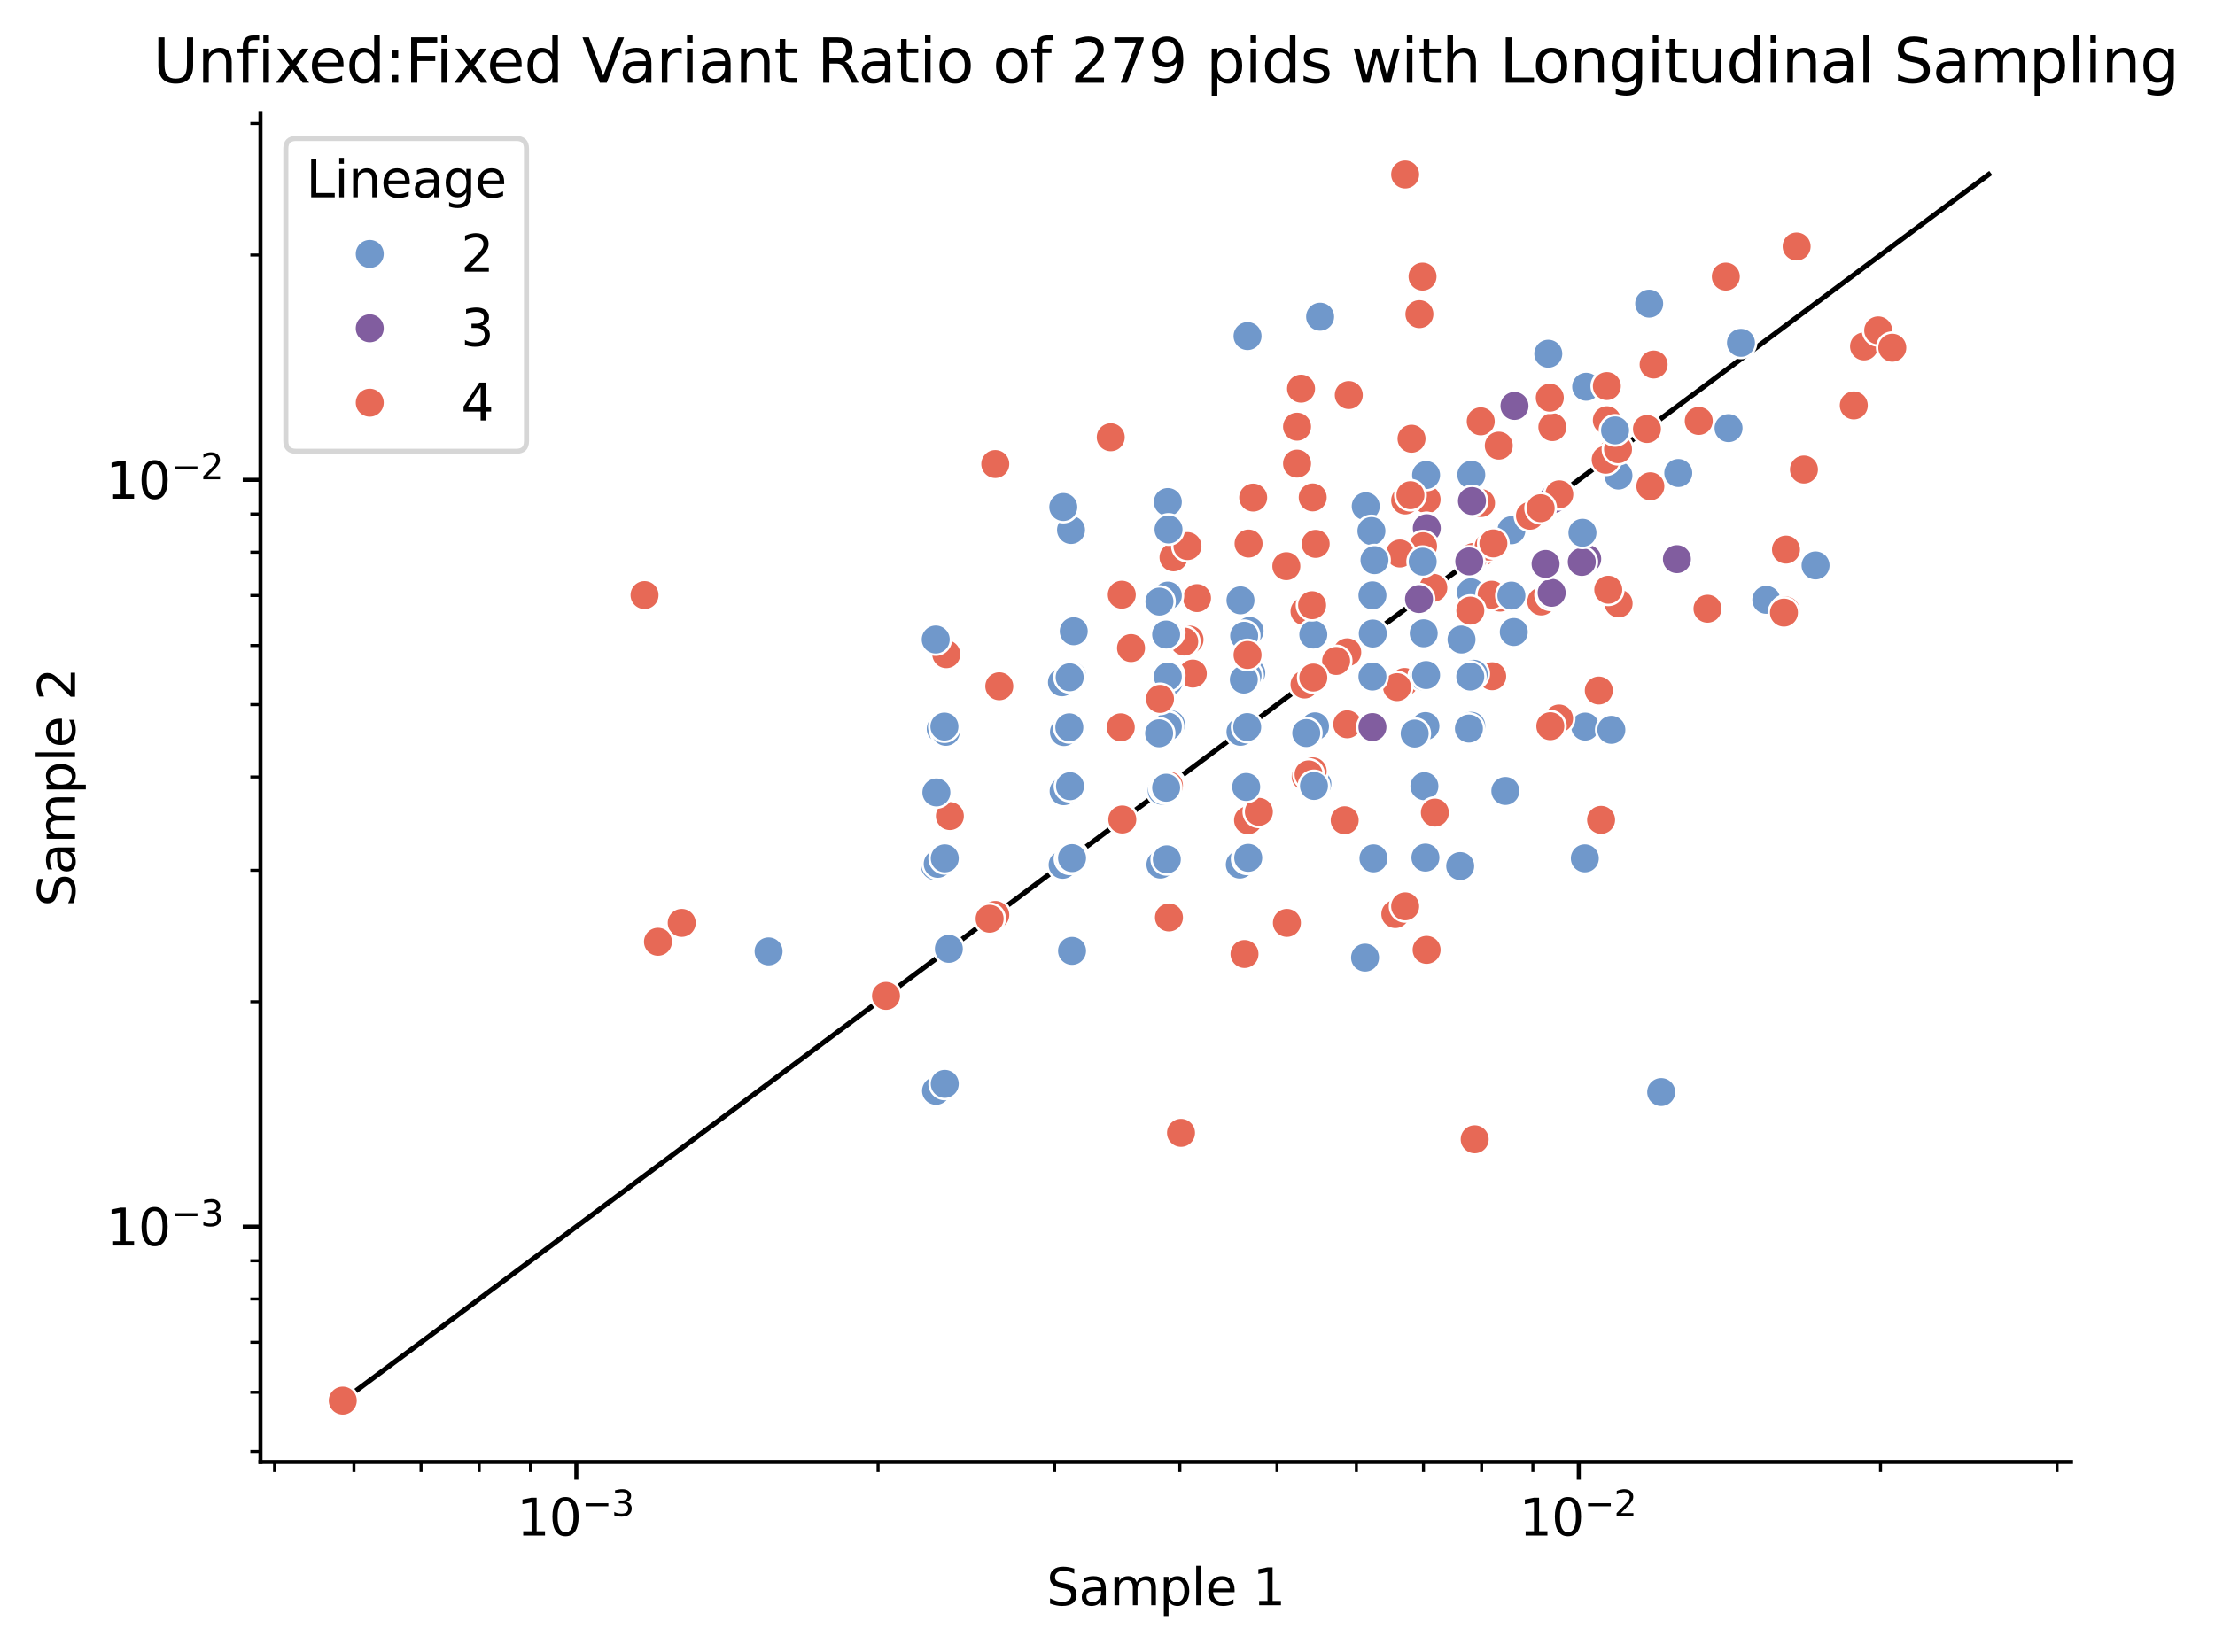 <?xml version="1.0" encoding="utf-8" standalone="no"?>
<!DOCTYPE svg PUBLIC "-//W3C//DTD SVG 1.1//EN"
  "http://www.w3.org/Graphics/SVG/1.1/DTD/svg11.dtd">
<svg xmlns:xlink="http://www.w3.org/1999/xlink" width="436.906pt" height="325.986pt" viewBox="0 0 436.906 325.986" xmlns="http://www.w3.org/2000/svg" version="1.1">
 <defs>
  <style type="text/css">*{stroke-linejoin: round; stroke-linecap: butt}</style>
 </defs>
 <g id="figure_1">
  <g id="patch_1">
   <path d="M 0 325.986 
L 436.906 325.986 
L 436.906 0 
L 0 0 
z
" style="fill: #ffffff"/>
  </g>
  <g id="axes_1">
   <g id="patch_2">
    <path d="M 51.378 288.43 
L 408.498 288.43 
L 408.498 22.318 
L 51.378 22.318 
z
" style="fill: #ffffff"/>
   </g>
   <g id="line2d_1">
    <path d="M 67.611 276.334 
L 121.564 236.131 
L 154.442 211.631 
L 178.159 193.958 
L 196.724 180.124 
L 211.98 168.756 
L 224.929 159.106 
L 236.18 150.723 
L 246.126 143.312 
L 255.038 136.67 
L 263.112 130.654 
L 270.492 125.155 
L 277.287 120.092 
L 283.584 115.4 
L 289.45 111.028 
L 294.941 106.936 
L 300.102 103.091 
L 304.97 99.463 
L 309.578 96.03 
L 313.95 92.772 
L 318.111 89.671 
L 322.079 86.714 
L 325.872 83.888 
L 329.504 81.181 
L 332.989 78.584 
L 336.338 76.089 
L 339.562 73.687 
L 342.668 71.372 
L 345.667 69.138 
L 348.564 66.979 
L 351.366 64.891 
L 354.08 62.868 
L 356.711 60.908 
L 359.264 59.006 
L 361.742 57.159 
L 364.152 55.363 
L 366.495 53.617 
L 368.777 51.917 
L 370.999 50.261 
L 373.165 48.647 
L 375.278 47.072 
L 377.34 45.536 
L 379.354 44.035 
L 381.322 42.569 
L 383.245 41.136 
L 385.127 39.734 
L 386.968 38.362 
L 388.77 37.019 
L 390.536 35.703 
L 392.265 34.414 
" clip-path="url(#p828bcbf106)" style="fill: none; stroke: #000000; stroke-linecap: square"/>
   </g>
   <g id="matplotlib.axis_1">
    <g id="xtick_1">
     <g id="line2d_2">
      <defs>
       <path id="m5554fc1cb5" d="M 0 0 
L 0 3.5 
" style="stroke: #000000; stroke-width: 0.8"/>
      </defs>
      <g>
       <use xlink:href="#m5554fc1cb5" x="113.681" y="288.43" style="stroke: #000000; stroke-width: 0.8"/>
      </g>
     </g>
     <g id="text_1">
      <!-- $\mathdefault{10^{-3}}$ -->
      <g transform="translate(101.931 303.029) scale(0.1 -0.1)">
       <defs>
        <path id="DejaVuSans-31" d="M 794 531 
L 1825 531 
L 1825 4091 
L 703 3866 
L 703 4441 
L 1819 4666 
L 2450 4666 
L 2450 531 
L 3481 531 
L 3481 0 
L 794 0 
L 794 531 
z
" transform="scale(0.016)"/>
        <path id="DejaVuSans-30" d="M 2034 4250 
Q 1547 4250 1301 3770 
Q 1056 3291 1056 2328 
Q 1056 1369 1301 889 
Q 1547 409 2034 409 
Q 2525 409 2770 889 
Q 3016 1369 3016 2328 
Q 3016 3291 2770 3770 
Q 2525 4250 2034 4250 
z
M 2034 4750 
Q 2819 4750 3233 4129 
Q 3647 3509 3647 2328 
Q 3647 1150 3233 529 
Q 2819 -91 2034 -91 
Q 1250 -91 836 529 
Q 422 1150 422 2328 
Q 422 3509 836 4129 
Q 1250 4750 2034 4750 
z
" transform="scale(0.016)"/>
        <path id="DejaVuSans-2212" d="M 678 2272 
L 4684 2272 
L 4684 1741 
L 678 1741 
L 678 2272 
z
" transform="scale(0.016)"/>
        <path id="DejaVuSans-33" d="M 2597 2516 
Q 3050 2419 3304 2112 
Q 3559 1806 3559 1356 
Q 3559 666 3084 287 
Q 2609 -91 1734 -91 
Q 1441 -91 1130 -33 
Q 819 25 488 141 
L 488 750 
Q 750 597 1062 519 
Q 1375 441 1716 441 
Q 2309 441 2620 675 
Q 2931 909 2931 1356 
Q 2931 1769 2642 2001 
Q 2353 2234 1838 2234 
L 1294 2234 
L 1294 2753 
L 1863 2753 
Q 2328 2753 2575 2939 
Q 2822 3125 2822 3475 
Q 2822 3834 2567 4026 
Q 2313 4219 1838 4219 
Q 1578 4219 1281 4162 
Q 984 4106 628 3988 
L 628 4550 
Q 988 4650 1302 4700 
Q 1616 4750 1894 4750 
Q 2613 4750 3031 4423 
Q 3450 4097 3450 3541 
Q 3450 3153 3228 2886 
Q 3006 2619 2597 2516 
z
" transform="scale(0.016)"/>
       </defs>
       <use xlink:href="#DejaVuSans-31" transform="translate(0 0.766)"/>
       <use xlink:href="#DejaVuSans-30" transform="translate(63.623 0.766)"/>
       <use xlink:href="#DejaVuSans-2212" transform="translate(128.203 39.047) scale(0.7)"/>
       <use xlink:href="#DejaVuSans-33" transform="translate(186.855 39.047) scale(0.7)"/>
      </g>
     </g>
    </g>
    <g id="xtick_2">
     <g id="line2d_3">
      <g>
       <use xlink:href="#m5554fc1cb5" x="311.408" y="288.43" style="stroke: #000000; stroke-width: 0.8"/>
      </g>
     </g>
     <g id="text_2">
      <!-- $\mathdefault{10^{-2}}$ -->
      <g transform="translate(299.658 303.029) scale(0.1 -0.1)">
       <defs>
        <path id="DejaVuSans-32" d="M 1228 531 
L 3431 531 
L 3431 0 
L 469 0 
L 469 531 
Q 828 903 1448 1529 
Q 2069 2156 2228 2338 
Q 2531 2678 2651 2914 
Q 2772 3150 2772 3378 
Q 2772 3750 2511 3984 
Q 2250 4219 1831 4219 
Q 1534 4219 1204 4116 
Q 875 4013 500 3803 
L 500 4441 
Q 881 4594 1212 4672 
Q 1544 4750 1819 4750 
Q 2544 4750 2975 4387 
Q 3406 4025 3406 3419 
Q 3406 3131 3298 2873 
Q 3191 2616 2906 2266 
Q 2828 2175 2409 1742 
Q 1991 1309 1228 531 
z
" transform="scale(0.016)"/>
       </defs>
       <use xlink:href="#DejaVuSans-31" transform="translate(0 0.766)"/>
       <use xlink:href="#DejaVuSans-30" transform="translate(63.623 0.766)"/>
       <use xlink:href="#DejaVuSans-2212" transform="translate(128.203 39.047) scale(0.7)"/>
       <use xlink:href="#DejaVuSans-32" transform="translate(186.855 39.047) scale(0.7)"/>
      </g>
     </g>
    </g>
    <g id="xtick_3">
     <g id="line2d_4">
      <defs>
       <path id="m9aad49f0a9" d="M 0 0 
L 0 2 
" style="stroke: #000000; stroke-width: 0.6"/>
      </defs>
      <g>
       <use xlink:href="#m9aad49f0a9" x="54.159" y="288.43" style="stroke: #000000; stroke-width: 0.6"/>
      </g>
     </g>
    </g>
    <g id="xtick_4">
     <g id="line2d_5">
      <g>
       <use xlink:href="#m9aad49f0a9" x="69.815" y="288.43" style="stroke: #000000; stroke-width: 0.6"/>
      </g>
     </g>
    </g>
    <g id="xtick_5">
     <g id="line2d_6">
      <g>
       <use xlink:href="#m9aad49f0a9" x="83.052" y="288.43" style="stroke: #000000; stroke-width: 0.6"/>
      </g>
     </g>
    </g>
    <g id="xtick_6">
     <g id="line2d_7">
      <g>
       <use xlink:href="#m9aad49f0a9" x="94.519" y="288.43" style="stroke: #000000; stroke-width: 0.6"/>
      </g>
     </g>
    </g>
    <g id="xtick_7">
     <g id="line2d_8">
      <g>
       <use xlink:href="#m9aad49f0a9" x="104.633" y="288.43" style="stroke: #000000; stroke-width: 0.6"/>
      </g>
     </g>
    </g>
    <g id="xtick_8">
     <g id="line2d_9">
      <g>
       <use xlink:href="#m9aad49f0a9" x="173.202" y="288.43" style="stroke: #000000; stroke-width: 0.6"/>
      </g>
     </g>
    </g>
    <g id="xtick_9">
     <g id="line2d_10">
      <g>
       <use xlink:href="#m9aad49f0a9" x="208.02" y="288.43" style="stroke: #000000; stroke-width: 0.6"/>
      </g>
     </g>
    </g>
    <g id="xtick_10">
     <g id="line2d_11">
      <g>
       <use xlink:href="#m9aad49f0a9" x="232.724" y="288.43" style="stroke: #000000; stroke-width: 0.6"/>
      </g>
     </g>
    </g>
    <g id="xtick_11">
     <g id="line2d_12">
      <g>
       <use xlink:href="#m9aad49f0a9" x="251.886" y="288.43" style="stroke: #000000; stroke-width: 0.6"/>
      </g>
     </g>
    </g>
    <g id="xtick_12">
     <g id="line2d_13">
      <g>
       <use xlink:href="#m9aad49f0a9" x="267.542" y="288.43" style="stroke: #000000; stroke-width: 0.6"/>
      </g>
     </g>
    </g>
    <g id="xtick_13">
     <g id="line2d_14">
      <g>
       <use xlink:href="#m9aad49f0a9" x="280.779" y="288.43" style="stroke: #000000; stroke-width: 0.6"/>
      </g>
     </g>
    </g>
    <g id="xtick_14">
     <g id="line2d_15">
      <g>
       <use xlink:href="#m9aad49f0a9" x="292.246" y="288.43" style="stroke: #000000; stroke-width: 0.6"/>
      </g>
     </g>
    </g>
    <g id="xtick_15">
     <g id="line2d_16">
      <g>
       <use xlink:href="#m9aad49f0a9" x="302.36" y="288.43" style="stroke: #000000; stroke-width: 0.6"/>
      </g>
     </g>
    </g>
    <g id="xtick_16">
     <g id="line2d_17">
      <g>
       <use xlink:href="#m9aad49f0a9" x="370.93" y="288.43" style="stroke: #000000; stroke-width: 0.6"/>
      </g>
     </g>
    </g>
    <g id="xtick_17">
     <g id="line2d_18">
      <g>
       <use xlink:href="#m9aad49f0a9" x="405.748" y="288.43" style="stroke: #000000; stroke-width: 0.6"/>
      </g>
     </g>
    </g>
    <g id="text_3">
     <!-- Sample 1 -->
     <g transform="translate(206.419 316.707) scale(0.1 -0.1)">
      <defs>
       <path id="DejaVuSans-53" d="M 3425 4513 
L 3425 3897 
Q 3066 4069 2747 4153 
Q 2428 4238 2131 4238 
Q 1616 4238 1336 4038 
Q 1056 3838 1056 3469 
Q 1056 3159 1242 3001 
Q 1428 2844 1947 2747 
L 2328 2669 
Q 3034 2534 3370 2195 
Q 3706 1856 3706 1288 
Q 3706 609 3251 259 
Q 2797 -91 1919 -91 
Q 1588 -91 1214 -16 
Q 841 59 441 206 
L 441 856 
Q 825 641 1194 531 
Q 1563 422 1919 422 
Q 2459 422 2753 634 
Q 3047 847 3047 1241 
Q 3047 1584 2836 1778 
Q 2625 1972 2144 2069 
L 1759 2144 
Q 1053 2284 737 2584 
Q 422 2884 422 3419 
Q 422 4038 858 4394 
Q 1294 4750 2059 4750 
Q 2388 4750 2728 4690 
Q 3069 4631 3425 4513 
z
" transform="scale(0.016)"/>
       <path id="DejaVuSans-61" d="M 2194 1759 
Q 1497 1759 1228 1600 
Q 959 1441 959 1056 
Q 959 750 1161 570 
Q 1363 391 1709 391 
Q 2188 391 2477 730 
Q 2766 1069 2766 1631 
L 2766 1759 
L 2194 1759 
z
M 3341 1997 
L 3341 0 
L 2766 0 
L 2766 531 
Q 2569 213 2275 61 
Q 1981 -91 1556 -91 
Q 1019 -91 701 211 
Q 384 513 384 1019 
Q 384 1609 779 1909 
Q 1175 2209 1959 2209 
L 2766 2209 
L 2766 2266 
Q 2766 2663 2505 2880 
Q 2244 3097 1772 3097 
Q 1472 3097 1187 3025 
Q 903 2953 641 2809 
L 641 3341 
Q 956 3463 1253 3523 
Q 1550 3584 1831 3584 
Q 2591 3584 2966 3190 
Q 3341 2797 3341 1997 
z
" transform="scale(0.016)"/>
       <path id="DejaVuSans-6d" d="M 3328 2828 
Q 3544 3216 3844 3400 
Q 4144 3584 4550 3584 
Q 5097 3584 5394 3201 
Q 5691 2819 5691 2113 
L 5691 0 
L 5113 0 
L 5113 2094 
Q 5113 2597 4934 2840 
Q 4756 3084 4391 3084 
Q 3944 3084 3684 2787 
Q 3425 2491 3425 1978 
L 3425 0 
L 2847 0 
L 2847 2094 
Q 2847 2600 2669 2842 
Q 2491 3084 2119 3084 
Q 1678 3084 1418 2786 
Q 1159 2488 1159 1978 
L 1159 0 
L 581 0 
L 581 3500 
L 1159 3500 
L 1159 2956 
Q 1356 3278 1631 3431 
Q 1906 3584 2284 3584 
Q 2666 3584 2933 3390 
Q 3200 3197 3328 2828 
z
" transform="scale(0.016)"/>
       <path id="DejaVuSans-70" d="M 1159 525 
L 1159 -1331 
L 581 -1331 
L 581 3500 
L 1159 3500 
L 1159 2969 
Q 1341 3281 1617 3432 
Q 1894 3584 2278 3584 
Q 2916 3584 3314 3078 
Q 3713 2572 3713 1747 
Q 3713 922 3314 415 
Q 2916 -91 2278 -91 
Q 1894 -91 1617 61 
Q 1341 213 1159 525 
z
M 3116 1747 
Q 3116 2381 2855 2742 
Q 2594 3103 2138 3103 
Q 1681 3103 1420 2742 
Q 1159 2381 1159 1747 
Q 1159 1113 1420 752 
Q 1681 391 2138 391 
Q 2594 391 2855 752 
Q 3116 1113 3116 1747 
z
" transform="scale(0.016)"/>
       <path id="DejaVuSans-6c" d="M 603 4863 
L 1178 4863 
L 1178 0 
L 603 0 
L 603 4863 
z
" transform="scale(0.016)"/>
       <path id="DejaVuSans-65" d="M 3597 1894 
L 3597 1613 
L 953 1613 
Q 991 1019 1311 708 
Q 1631 397 2203 397 
Q 2534 397 2845 478 
Q 3156 559 3463 722 
L 3463 178 
Q 3153 47 2828 -22 
Q 2503 -91 2169 -91 
Q 1331 -91 842 396 
Q 353 884 353 1716 
Q 353 2575 817 3079 
Q 1281 3584 2069 3584 
Q 2775 3584 3186 3129 
Q 3597 2675 3597 1894 
z
M 3022 2063 
Q 3016 2534 2758 2815 
Q 2500 3097 2075 3097 
Q 1594 3097 1305 2825 
Q 1016 2553 972 2059 
L 3022 2063 
z
" transform="scale(0.016)"/>
       <path id="DejaVuSans-20" transform="scale(0.016)"/>
      </defs>
      <use xlink:href="#DejaVuSans-53"/>
      <use xlink:href="#DejaVuSans-61" x="63.477"/>
      <use xlink:href="#DejaVuSans-6d" x="124.756"/>
      <use xlink:href="#DejaVuSans-70" x="222.168"/>
      <use xlink:href="#DejaVuSans-6c" x="285.645"/>
      <use xlink:href="#DejaVuSans-65" x="313.428"/>
      <use xlink:href="#DejaVuSans-20" x="374.951"/>
      <use xlink:href="#DejaVuSans-31" x="406.738"/>
     </g>
    </g>
   </g>
   <g id="matplotlib.axis_2">
    <g id="ytick_1">
     <g id="line2d_19">
      <defs>
       <path id="m555b2a69fc" d="M 0 0 
L -3.5 0 
" style="stroke: #000000; stroke-width: 0.8"/>
      </defs>
      <g>
       <use xlink:href="#m555b2a69fc" x="51.378" y="242.005" style="stroke: #000000; stroke-width: 0.8"/>
      </g>
     </g>
     <g id="text_4">
      <!-- $\mathdefault{10^{-3}}$ -->
      <g transform="translate(20.878 245.804) scale(0.1 -0.1)">
       <use xlink:href="#DejaVuSans-31" transform="translate(0 0.766)"/>
       <use xlink:href="#DejaVuSans-30" transform="translate(63.623 0.766)"/>
       <use xlink:href="#DejaVuSans-2212" transform="translate(128.203 39.047) scale(0.7)"/>
       <use xlink:href="#DejaVuSans-33" transform="translate(186.855 39.047) scale(0.7)"/>
      </g>
     </g>
    </g>
    <g id="ytick_2">
     <g id="line2d_20">
      <g>
       <use xlink:href="#m555b2a69fc" x="51.378" y="94.666" style="stroke: #000000; stroke-width: 0.8"/>
      </g>
     </g>
     <g id="text_5">
      <!-- $\mathdefault{10^{-2}}$ -->
      <g transform="translate(20.878 98.465) scale(0.1 -0.1)">
       <use xlink:href="#DejaVuSans-31" transform="translate(0 0.766)"/>
       <use xlink:href="#DejaVuSans-30" transform="translate(63.623 0.766)"/>
       <use xlink:href="#DejaVuSans-2212" transform="translate(128.203 39.047) scale(0.7)"/>
       <use xlink:href="#DejaVuSans-32" transform="translate(186.855 39.047) scale(0.7)"/>
      </g>
     </g>
    </g>
    <g id="ytick_3">
     <g id="line2d_21">
      <defs>
       <path id="m5eacbef72a" d="M 0 0 
L -2 0 
" style="stroke: #000000; stroke-width: 0.6"/>
      </defs>
      <g>
       <use xlink:href="#m5eacbef72a" x="51.378" y="286.358" style="stroke: #000000; stroke-width: 0.6"/>
      </g>
     </g>
    </g>
    <g id="ytick_4">
     <g id="line2d_22">
      <g>
       <use xlink:href="#m5eacbef72a" x="51.378" y="274.692" style="stroke: #000000; stroke-width: 0.6"/>
      </g>
     </g>
    </g>
    <g id="ytick_5">
     <g id="line2d_23">
      <g>
       <use xlink:href="#m5eacbef72a" x="51.378" y="264.828" style="stroke: #000000; stroke-width: 0.6"/>
      </g>
     </g>
    </g>
    <g id="ytick_6">
     <g id="line2d_24">
      <g>
       <use xlink:href="#m5eacbef72a" x="51.378" y="256.283" style="stroke: #000000; stroke-width: 0.6"/>
      </g>
     </g>
    </g>
    <g id="ytick_7">
     <g id="line2d_25">
      <g>
       <use xlink:href="#m5eacbef72a" x="51.378" y="248.747" style="stroke: #000000; stroke-width: 0.6"/>
      </g>
     </g>
    </g>
    <g id="ytick_8">
     <g id="line2d_26">
      <g>
       <use xlink:href="#m5eacbef72a" x="51.378" y="197.651" style="stroke: #000000; stroke-width: 0.6"/>
      </g>
     </g>
    </g>
    <g id="ytick_9">
     <g id="line2d_27">
      <g>
       <use xlink:href="#m5eacbef72a" x="51.378" y="171.706" style="stroke: #000000; stroke-width: 0.6"/>
      </g>
     </g>
    </g>
    <g id="ytick_10">
     <g id="line2d_28">
      <g>
       <use xlink:href="#m5eacbef72a" x="51.378" y="153.298" style="stroke: #000000; stroke-width: 0.6"/>
      </g>
     </g>
    </g>
    <g id="ytick_11">
     <g id="line2d_29">
      <g>
       <use xlink:href="#m5eacbef72a" x="51.378" y="139.019" style="stroke: #000000; stroke-width: 0.6"/>
      </g>
     </g>
    </g>
    <g id="ytick_12">
     <g id="line2d_30">
      <g>
       <use xlink:href="#m5eacbef72a" x="51.378" y="127.353" style="stroke: #000000; stroke-width: 0.6"/>
      </g>
     </g>
    </g>
    <g id="ytick_13">
     <g id="line2d_31">
      <g>
       <use xlink:href="#m5eacbef72a" x="51.378" y="117.489" style="stroke: #000000; stroke-width: 0.6"/>
      </g>
     </g>
    </g>
    <g id="ytick_14">
     <g id="line2d_32">
      <g>
       <use xlink:href="#m5eacbef72a" x="51.378" y="108.945" style="stroke: #000000; stroke-width: 0.6"/>
      </g>
     </g>
    </g>
    <g id="ytick_15">
     <g id="line2d_33">
      <g>
       <use xlink:href="#m5eacbef72a" x="51.378" y="101.408" style="stroke: #000000; stroke-width: 0.6"/>
      </g>
     </g>
    </g>
    <g id="ytick_16">
     <g id="line2d_34">
      <g>
       <use xlink:href="#m5eacbef72a" x="51.378" y="50.313" style="stroke: #000000; stroke-width: 0.6"/>
      </g>
     </g>
    </g>
    <g id="ytick_17">
     <g id="line2d_35">
      <g>
       <use xlink:href="#m5eacbef72a" x="51.378" y="24.368" style="stroke: #000000; stroke-width: 0.6"/>
      </g>
     </g>
    </g>
    <g id="text_6">
     <!-- Sample 2 -->
     <g transform="translate(14.798 178.893) rotate(-90) scale(0.1 -0.1)">
      <use xlink:href="#DejaVuSans-53"/>
      <use xlink:href="#DejaVuSans-61" x="63.477"/>
      <use xlink:href="#DejaVuSans-6d" x="124.756"/>
      <use xlink:href="#DejaVuSans-70" x="222.168"/>
      <use xlink:href="#DejaVuSans-6c" x="285.645"/>
      <use xlink:href="#DejaVuSans-65" x="313.428"/>
      <use xlink:href="#DejaVuSans-20" x="374.951"/>
      <use xlink:href="#DejaVuSans-32" x="406.738"/>
     </g>
    </g>
   </g>
   <g id="PathCollection_1">
    <defs>
     <path id="C0_0_a4aacf8ff5" d="M 0 3 
C 0.796 3 1.559 2.684 2.121 2.121 
C 2.684 1.559 3 0.796 3 -0 
C 3 -0.796 2.684 -1.559 2.121 -2.121 
C 1.559 -2.684 0.796 -3 0 -3 
C -0.796 -3 -1.559 -2.684 -2.121 -2.121 
C -2.684 -1.559 -3 -0.796 -3 0 
C -3 0.796 -2.684 1.559 -2.121 2.121 
C -1.559 2.684 -0.796 3 0 3 
z
"/>
    </defs>
    <g clip-path="url(#p828bcbf106)">
     <use xlink:href="#C0_0_a4aacf8ff5" x="234.634" y="126.191" style="fill: #e76956; stroke: #ffffff; stroke-width: 0.48"/>
    </g>
    <g clip-path="url(#p828bcbf106)">
     <use xlink:href="#C0_0_a4aacf8ff5" x="184.636" y="215.222" style="fill: #7098cb; stroke: #ffffff; stroke-width: 0.48"/>
    </g>
    <g clip-path="url(#p828bcbf106)">
     <use xlink:href="#C0_0_a4aacf8ff5" x="271.249" y="143.249" style="fill: #7098cb; stroke: #ffffff; stroke-width: 0.48"/>
    </g>
    <g clip-path="url(#p828bcbf106)">
     <use xlink:href="#C0_0_a4aacf8ff5" x="210.991" y="155.165" style="fill: #7098cb; stroke: #ffffff; stroke-width: 0.48"/>
    </g>
    <g clip-path="url(#p828bcbf106)">
     <use xlink:href="#C0_0_a4aacf8ff5" x="315.812" y="161.757" style="fill: #e76956; stroke: #ffffff; stroke-width: 0.48"/>
    </g>
    <g clip-path="url(#p828bcbf106)">
     <use xlink:href="#C0_0_a4aacf8ff5" x="281.397" y="98.545" style="fill: #e76956; stroke: #ffffff; stroke-width: 0.48"/>
    </g>
    <g clip-path="url(#p828bcbf106)">
     <use xlink:href="#C0_0_a4aacf8ff5" x="259.85" y="154.666" style="fill: #7098cb; stroke: #ffffff; stroke-width: 0.48"/>
    </g>
    <g clip-path="url(#p828bcbf106)">
     <use xlink:href="#C0_0_a4aacf8ff5" x="245.476" y="188.223" style="fill: #e76956; stroke: #ffffff; stroke-width: 0.48"/>
    </g>
    <g clip-path="url(#p828bcbf106)">
     <use xlink:href="#C0_0_a4aacf8ff5" x="281.162" y="169.194" style="fill: #7098cb; stroke: #ffffff; stroke-width: 0.48"/>
    </g>
    <g clip-path="url(#p828bcbf106)">
     <use xlink:href="#C0_0_a4aacf8ff5" x="134.468" y="182.08" style="fill: #e76956; stroke: #ffffff; stroke-width: 0.48"/>
    </g>
    <g clip-path="url(#p828bcbf106)">
     <use xlink:href="#C0_0_a4aacf8ff5" x="281.363" y="104.163" style="fill: #815d9f; stroke: #ffffff; stroke-width: 0.48"/>
    </g>
    <g clip-path="url(#p828bcbf106)">
     <use xlink:href="#C0_0_a4aacf8ff5" x="277.049" y="134.548" style="fill: #e76956; stroke: #ffffff; stroke-width: 0.48"/>
    </g>
    <g clip-path="url(#p828bcbf106)">
     <use xlink:href="#C0_0_a4aacf8ff5" x="246.277" y="107.24" style="fill: #e76956; stroke: #ffffff; stroke-width: 0.48"/>
    </g>
    <g clip-path="url(#p828bcbf106)">
     <use xlink:href="#C0_0_a4aacf8ff5" x="264.937" y="161.981" style="fill: #e76956; stroke: #ffffff; stroke-width: 0.48"/>
    </g>
    <g clip-path="url(#p828bcbf106)">
     <use xlink:href="#C0_0_a4aacf8ff5" x="304.008" y="118.662" style="fill: #e76956; stroke: #ffffff; stroke-width: 0.48"/>
    </g>
    <g clip-path="url(#p828bcbf106)">
     <use xlink:href="#C0_0_a4aacf8ff5" x="184.767" y="156.298" style="fill: #7098cb; stroke: #ffffff; stroke-width: 0.48"/>
    </g>
    <g clip-path="url(#p828bcbf106)">
     <use xlink:href="#C0_0_a4aacf8ff5" x="230.353" y="99.045" style="fill: #7098cb; stroke: #ffffff; stroke-width: 0.48"/>
    </g>
    <g clip-path="url(#p828bcbf106)">
     <use xlink:href="#C0_0_a4aacf8ff5" x="292.132" y="99.251" style="fill: #e76956; stroke: #ffffff; stroke-width: 0.48"/>
    </g>
    <g clip-path="url(#p828bcbf106)">
     <use xlink:href="#C0_0_a4aacf8ff5" x="343.403" y="67.64" style="fill: #7098cb; stroke: #ffffff; stroke-width: 0.48"/>
    </g>
    <g clip-path="url(#p828bcbf106)">
     <use xlink:href="#C0_0_a4aacf8ff5" x="211.058" y="133.634" style="fill: #7098cb; stroke: #ffffff; stroke-width: 0.48"/>
    </g>
    <g clip-path="url(#p828bcbf106)">
     <use xlink:href="#C0_0_a4aacf8ff5" x="312.873" y="76.308" style="fill: #7098cb; stroke: #ffffff; stroke-width: 0.48"/>
    </g>
    <g clip-path="url(#p828bcbf106)">
     <use xlink:href="#C0_0_a4aacf8ff5" x="244.551" y="170.577" style="fill: #7098cb; stroke: #ffffff; stroke-width: 0.48"/>
    </g>
    <g clip-path="url(#p828bcbf106)">
     <use xlink:href="#C0_0_a4aacf8ff5" x="290.277" y="117.204" style="fill: #7098cb; stroke: #ffffff; stroke-width: 0.48"/>
    </g>
    <g clip-path="url(#p828bcbf106)">
     <use xlink:href="#C0_0_a4aacf8ff5" x="365.656" y="79.986" style="fill: #e76956; stroke: #ffffff; stroke-width: 0.48"/>
    </g>
    <g clip-path="url(#p828bcbf106)">
     <use xlink:href="#C0_0_a4aacf8ff5" x="280.827" y="133.485" style="fill: #7098cb; stroke: #ffffff; stroke-width: 0.48"/>
    </g>
    <g clip-path="url(#p828bcbf106)">
     <use xlink:href="#C0_0_a4aacf8ff5" x="281.431" y="104.213" style="fill: #815d9f; stroke: #ffffff; stroke-width: 0.48"/>
    </g>
    <g clip-path="url(#p828bcbf106)">
     <use xlink:href="#C0_0_a4aacf8ff5" x="211.392" y="143.199" style="fill: #7098cb; stroke: #ffffff; stroke-width: 0.48"/>
    </g>
    <g clip-path="url(#p828bcbf106)">
     <use xlink:href="#C0_0_a4aacf8ff5" x="275.565" y="135.569" style="fill: #e76956; stroke: #ffffff; stroke-width: 0.48"/>
    </g>
    <g clip-path="url(#p828bcbf106)">
     <use xlink:href="#C0_0_a4aacf8ff5" x="230.353" y="169.294" style="fill: #7098cb; stroke: #ffffff; stroke-width: 0.48"/>
    </g>
    <g clip-path="url(#p828bcbf106)">
     <use xlink:href="#C0_0_a4aacf8ff5" x="211.258" y="154.916" style="fill: #7098cb; stroke: #ffffff; stroke-width: 0.48"/>
    </g>
    <g clip-path="url(#p828bcbf106)">
     <use xlink:href="#C0_0_a4aacf8ff5" x="257.314" y="120.611" style="fill: #e76956; stroke: #ffffff; stroke-width: 0.48"/>
    </g>
    <g clip-path="url(#p828bcbf106)">
     <use xlink:href="#C0_0_a4aacf8ff5" x="184.44" y="170.869" style="fill: #7098cb; stroke: #ffffff; stroke-width: 0.48"/>
    </g>
    <g clip-path="url(#p828bcbf106)">
     <use xlink:href="#C0_0_a4aacf8ff5" x="259.514" y="107.303" style="fill: #e76956; stroke: #ffffff; stroke-width: 0.48"/>
    </g>
    <g clip-path="url(#p828bcbf106)">
     <use xlink:href="#C0_0_a4aacf8ff5" x="317.742" y="89.639" style="fill: #e76956; stroke: #ffffff; stroke-width: 0.48"/>
    </g>
    <g clip-path="url(#p828bcbf106)">
     <use xlink:href="#C0_0_a4aacf8ff5" x="319.271" y="119.057" style="fill: #e76956; stroke: #ffffff; stroke-width: 0.48"/>
    </g>
    <g clip-path="url(#p828bcbf106)">
     <use xlink:href="#C0_0_a4aacf8ff5" x="312.672" y="143.349" style="fill: #7098cb; stroke: #ffffff; stroke-width: 0.48"/>
    </g>
    <g clip-path="url(#p828bcbf106)">
     <use xlink:href="#C0_0_a4aacf8ff5" x="367.68" y="68.342" style="fill: #e76956; stroke: #ffffff; stroke-width: 0.48"/>
    </g>
    <g clip-path="url(#p828bcbf106)">
     <use xlink:href="#C0_0_a4aacf8ff5" x="245.876" y="124.891" style="fill: #7098cb; stroke: #ffffff; stroke-width: 0.48"/>
    </g>
    <g clip-path="url(#p828bcbf106)">
     <use xlink:href="#C0_0_a4aacf8ff5" x="335.077" y="83.051" style="fill: #e76956; stroke: #ffffff; stroke-width: 0.48"/>
    </g>
    <g clip-path="url(#p828bcbf106)">
     <use xlink:href="#C0_0_a4aacf8ff5" x="187.36" y="161.005" style="fill: #e76956; stroke: #ffffff; stroke-width: 0.48"/>
    </g>
    <g clip-path="url(#p828bcbf106)">
     <use xlink:href="#C0_0_a4aacf8ff5" x="270.847" y="117.304" style="fill: #815d9f; stroke: #ffffff; stroke-width: 0.48"/>
    </g>
    <g clip-path="url(#p828bcbf106)">
     <use xlink:href="#C0_0_a4aacf8ff5" x="230.286" y="133.585" style="fill: #7098cb; stroke: #ffffff; stroke-width: 0.48"/>
    </g>
    <g clip-path="url(#p828bcbf106)">
     <use xlink:href="#C0_0_a4aacf8ff5" x="211.727" y="169.044" style="fill: #7098cb; stroke: #ffffff; stroke-width: 0.48"/>
    </g>
    <g clip-path="url(#p828bcbf106)">
     <use xlink:href="#C0_0_a4aacf8ff5" x="298.126" y="104.613" style="fill: #7098cb; stroke: #ffffff; stroke-width: 0.48"/>
    </g>
    <g clip-path="url(#p828bcbf106)">
     <use xlink:href="#C0_0_a4aacf8ff5" x="229.158" y="156.004" style="fill: #7098cb; stroke: #ffffff; stroke-width: 0.48"/>
    </g>
    <g clip-path="url(#p828bcbf106)">
     <use xlink:href="#C0_0_a4aacf8ff5" x="196.318" y="91.552" style="fill: #e76956; stroke: #ffffff; stroke-width: 0.48"/>
    </g>
    <g clip-path="url(#p828bcbf106)">
     <use xlink:href="#C0_0_a4aacf8ff5" x="327.667" y="215.465" style="fill: #7098cb; stroke: #ffffff; stroke-width: 0.48"/>
    </g>
    <g clip-path="url(#p828bcbf106)">
     <use xlink:href="#C0_0_a4aacf8ff5" x="306.337" y="98.495" style="fill: #815d9f; stroke: #ffffff; stroke-width: 0.48"/>
    </g>
    <g clip-path="url(#p828bcbf106)">
     <use xlink:href="#C0_0_a4aacf8ff5" x="246.143" y="133.385" style="fill: #7098cb; stroke: #ffffff; stroke-width: 0.48"/>
    </g>
    <g clip-path="url(#p828bcbf106)">
     <use xlink:href="#C0_0_a4aacf8ff5" x="209.865" y="144.436" style="fill: #7098cb; stroke: #ffffff; stroke-width: 0.48"/>
    </g>
    <g clip-path="url(#p828bcbf106)">
     <use xlink:href="#C0_0_a4aacf8ff5" x="186.42" y="169.344" style="fill: #7098cb; stroke: #ffffff; stroke-width: 0.48"/>
    </g>
    <g clip-path="url(#p828bcbf106)">
     <use xlink:href="#C0_0_a4aacf8ff5" x="306.202" y="84.267" style="fill: #e76956; stroke: #ffffff; stroke-width: 0.48"/>
    </g>
    <g clip-path="url(#p828bcbf106)">
     <use xlink:href="#C0_0_a4aacf8ff5" x="265.741" y="128.695" style="fill: #e76956; stroke: #ffffff; stroke-width: 0.48"/>
    </g>
    <g clip-path="url(#p828bcbf106)">
     <use xlink:href="#C0_0_a4aacf8ff5" x="184.702" y="156.347" style="fill: #7098cb; stroke: #ffffff; stroke-width: 0.48"/>
    </g>
    <g clip-path="url(#p828bcbf106)">
     <use xlink:href="#C0_0_a4aacf8ff5" x="259.179" y="155.165" style="fill: #7098cb; stroke: #ffffff; stroke-width: 0.48"/>
    </g>
    <g clip-path="url(#p828bcbf106)">
     <use xlink:href="#C0_0_a4aacf8ff5" x="290.142" y="110.462" style="fill: #815d9f; stroke: #ffffff; stroke-width: 0.48"/>
    </g>
    <g clip-path="url(#p828bcbf106)">
     <use xlink:href="#C0_0_a4aacf8ff5" x="281.296" y="133.185" style="fill: #7098cb; stroke: #ffffff; stroke-width: 0.48"/>
    </g>
    <g clip-path="url(#p828bcbf106)">
     <use xlink:href="#C0_0_a4aacf8ff5" x="270.713" y="169.393" style="fill: #7098cb; stroke: #ffffff; stroke-width: 0.48"/>
    </g>
    <g clip-path="url(#p828bcbf106)">
     <use xlink:href="#C0_0_a4aacf8ff5" x="210.858" y="169.493" style="fill: #7098cb; stroke: #ffffff; stroke-width: 0.48"/>
    </g>
    <g clip-path="url(#p828bcbf106)">
     <use xlink:href="#C0_0_a4aacf8ff5" x="280.961" y="155.115" style="fill: #7098cb; stroke: #ffffff; stroke-width: 0.48"/>
    </g>
    <g clip-path="url(#p828bcbf106)">
     <use xlink:href="#C0_0_a4aacf8ff5" x="223.095" y="127.863" style="fill: #e76956; stroke: #ffffff; stroke-width: 0.48"/>
    </g>
    <g clip-path="url(#p828bcbf106)">
     <use xlink:href="#C0_0_a4aacf8ff5" x="244.683" y="144.387" style="fill: #7098cb; stroke: #ffffff; stroke-width: 0.48"/>
    </g>
    <g clip-path="url(#p828bcbf106)">
     <use xlink:href="#C0_0_a4aacf8ff5" x="187.158" y="187.202" style="fill: #7098cb; stroke: #ffffff; stroke-width: 0.48"/>
    </g>
    <g clip-path="url(#p828bcbf106)">
     <use xlink:href="#C0_0_a4aacf8ff5" x="306.067" y="117.054" style="fill: #815d9f; stroke: #ffffff; stroke-width: 0.48"/>
    </g>
    <g clip-path="url(#p828bcbf106)">
     <use xlink:href="#C0_0_a4aacf8ff5" x="280.594" y="54.567" style="fill: #e76956; stroke: #ffffff; stroke-width: 0.48"/>
    </g>
    <g clip-path="url(#p828bcbf106)">
     <use xlink:href="#C0_0_a4aacf8ff5" x="246.815" y="132.783" style="fill: #7098cb; stroke: #ffffff; stroke-width: 0.48"/>
    </g>
    <g clip-path="url(#p828bcbf106)">
     <use xlink:href="#C0_0_a4aacf8ff5" x="184.964" y="170.43" style="fill: #7098cb; stroke: #ffffff; stroke-width: 0.48"/>
    </g>
    <g clip-path="url(#p828bcbf106)">
     <use xlink:href="#C0_0_a4aacf8ff5" x="259.046" y="125.189" style="fill: #7098cb; stroke: #ffffff; stroke-width: 0.48"/>
    </g>
    <g clip-path="url(#p828bcbf106)">
     <use xlink:href="#C0_0_a4aacf8ff5" x="257.543" y="153.213" style="fill: #e76956; stroke: #ffffff; stroke-width: 0.48"/>
    </g>
    <g clip-path="url(#p828bcbf106)">
     <use xlink:href="#C0_0_a4aacf8ff5" x="209.536" y="156.347" style="fill: #7098cb; stroke: #ffffff; stroke-width: 0.48"/>
    </g>
    <g clip-path="url(#p828bcbf106)">
     <use xlink:href="#C0_0_a4aacf8ff5" x="258.929" y="98.135" style="fill: #e76956; stroke: #ffffff; stroke-width: 0.48"/>
    </g>
    <g clip-path="url(#p828bcbf106)">
     <use xlink:href="#C0_0_a4aacf8ff5" x="233.587" y="126.581" style="fill: #e76956; stroke: #ffffff; stroke-width: 0.48"/>
    </g>
    <g clip-path="url(#p828bcbf106)">
     <use xlink:href="#C0_0_a4aacf8ff5" x="230.576" y="181.01" style="fill: #e76956; stroke: #ffffff; stroke-width: 0.48"/>
    </g>
    <g clip-path="url(#p828bcbf106)">
     <use xlink:href="#C0_0_a4aacf8ff5" x="229.687" y="155.561" style="fill: #e76956; stroke: #ffffff; stroke-width: 0.48"/>
    </g>
    <g clip-path="url(#p828bcbf106)">
     <use xlink:href="#C0_0_a4aacf8ff5" x="196.318" y="180.51" style="fill: #e76956; stroke: #ffffff; stroke-width: 0.48"/>
    </g>
    <g clip-path="url(#p828bcbf106)">
     <use xlink:href="#C0_0_a4aacf8ff5" x="235.281" y="132.897" style="fill: #e76956; stroke: #ffffff; stroke-width: 0.48"/>
    </g>
    <g clip-path="url(#p828bcbf106)">
     <use xlink:href="#C0_0_a4aacf8ff5" x="129.785" y="185.806" style="fill: #e76956; stroke: #ffffff; stroke-width: 0.48"/>
    </g>
    <g clip-path="url(#p828bcbf106)">
     <use xlink:href="#C0_0_a4aacf8ff5" x="247.187" y="98.168" style="fill: #e76956; stroke: #ffffff; stroke-width: 0.48"/>
    </g>
    <g clip-path="url(#p828bcbf106)">
     <use xlink:href="#C0_0_a4aacf8ff5" x="210.991" y="169.493" style="fill: #7098cb; stroke: #ffffff; stroke-width: 0.48"/>
    </g>
    <g clip-path="url(#p828bcbf106)">
     <use xlink:href="#C0_0_a4aacf8ff5" x="276.704" y="108.945" style="fill: #e76956; stroke: #ffffff; stroke-width: 0.48"/>
    </g>
    <g clip-path="url(#p828bcbf106)">
     <use xlink:href="#C0_0_a4aacf8ff5" x="290.209" y="93.674" style="fill: #7098cb; stroke: #ffffff; stroke-width: 0.48"/>
    </g>
    <g clip-path="url(#p828bcbf106)">
     <use xlink:href="#C0_0_a4aacf8ff5" x="270.914" y="143.199" style="fill: #7098cb; stroke: #ffffff; stroke-width: 0.48"/>
    </g>
    <g clip-path="url(#p828bcbf106)">
     <use xlink:href="#C0_0_a4aacf8ff5" x="236.11" y="117.999" style="fill: #e76956; stroke: #ffffff; stroke-width: 0.48"/>
    </g>
    <g clip-path="url(#p828bcbf106)">
     <use xlink:href="#C0_0_a4aacf8ff5" x="292.074" y="83.128" style="fill: #e76956; stroke: #ffffff; stroke-width: 0.48"/>
    </g>
    <g clip-path="url(#p828bcbf106)">
     <use xlink:href="#C0_0_a4aacf8ff5" x="280.894" y="143.249" style="fill: #7098cb; stroke: #ffffff; stroke-width: 0.48"/>
    </g>
    <g clip-path="url(#p828bcbf106)">
     <use xlink:href="#C0_0_a4aacf8ff5" x="270.914" y="169.344" style="fill: #7098cb; stroke: #ffffff; stroke-width: 0.48"/>
    </g>
    <g clip-path="url(#p828bcbf106)">
     <use xlink:href="#C0_0_a4aacf8ff5" x="355.826" y="92.635" style="fill: #e76956; stroke: #ffffff; stroke-width: 0.48"/>
    </g>
    <g clip-path="url(#p828bcbf106)">
     <use xlink:href="#C0_0_a4aacf8ff5" x="275.227" y="180.343" style="fill: #e76956; stroke: #ffffff; stroke-width: 0.48"/>
    </g>
    <g clip-path="url(#p828bcbf106)">
     <use xlink:href="#C0_0_a4aacf8ff5" x="245.742" y="133.734" style="fill: #7098cb; stroke: #ffffff; stroke-width: 0.48"/>
    </g>
    <g clip-path="url(#p828bcbf106)">
     <use xlink:href="#C0_0_a4aacf8ff5" x="257.314" y="135.06" style="fill: #e76956; stroke: #ffffff; stroke-width: 0.48"/>
    </g>
    <g clip-path="url(#p828bcbf106)">
     <use xlink:href="#C0_0_a4aacf8ff5" x="283.027" y="160.321" style="fill: #e76956; stroke: #ffffff; stroke-width: 0.48"/>
    </g>
    <g clip-path="url(#p828bcbf106)">
     <use xlink:href="#C0_0_a4aacf8ff5" x="230.621" y="124.791" style="fill: #7098cb; stroke: #ffffff; stroke-width: 0.48"/>
    </g>
    <g clip-path="url(#p828bcbf106)">
     <use xlink:href="#C0_0_a4aacf8ff5" x="348.4" y="118.344" style="fill: #7098cb; stroke: #ffffff; stroke-width: 0.48"/>
    </g>
    <g clip-path="url(#p828bcbf106)">
     <use xlink:href="#C0_0_a4aacf8ff5" x="230.822" y="154.766" style="fill: #7098cb; stroke: #ffffff; stroke-width: 0.48"/>
    </g>
    <g clip-path="url(#p828bcbf106)">
     <use xlink:href="#C0_0_a4aacf8ff5" x="294.332" y="133.423" style="fill: #e76956; stroke: #ffffff; stroke-width: 0.48"/>
    </g>
    <g clip-path="url(#p828bcbf106)">
     <use xlink:href="#C0_0_a4aacf8ff5" x="230.487" y="169.194" style="fill: #7098cb; stroke: #ffffff; stroke-width: 0.48"/>
    </g>
    <g clip-path="url(#p828bcbf106)">
     <use xlink:href="#C0_0_a4aacf8ff5" x="228.895" y="170.577" style="fill: #7098cb; stroke: #ffffff; stroke-width: 0.48"/>
    </g>
    <g clip-path="url(#p828bcbf106)">
     <use xlink:href="#C0_0_a4aacf8ff5" x="277.164" y="98.481" style="fill: #e76956; stroke: #ffffff; stroke-width: 0.48"/>
    </g>
    <g clip-path="url(#p828bcbf106)">
     <use xlink:href="#C0_0_a4aacf8ff5" x="290.883" y="224.78" style="fill: #e76956; stroke: #ffffff; stroke-width: 0.48"/>
    </g>
    <g clip-path="url(#p828bcbf106)">
     <use xlink:href="#C0_0_a4aacf8ff5" x="185.557" y="143.796" style="fill: #7098cb; stroke: #ffffff; stroke-width: 0.48"/>
    </g>
    <g clip-path="url(#p828bcbf106)">
     <use xlink:href="#C0_0_a4aacf8ff5" x="209.471" y="134.621" style="fill: #7098cb; stroke: #ffffff; stroke-width: 0.48"/>
    </g>
    <g clip-path="url(#p828bcbf106)">
     <use xlink:href="#C0_0_a4aacf8ff5" x="186.654" y="129.07" style="fill: #e76956; stroke: #ffffff; stroke-width: 0.48"/>
    </g>
    <g clip-path="url(#p828bcbf106)">
     <use xlink:href="#C0_0_a4aacf8ff5" x="281.296" y="93.724" style="fill: #7098cb; stroke: #ffffff; stroke-width: 0.48"/>
    </g>
    <g clip-path="url(#p828bcbf106)">
     <use xlink:href="#C0_0_a4aacf8ff5" x="325.532" y="95.933" style="fill: #e76956; stroke: #ffffff; stroke-width: 0.48"/>
    </g>
    <g clip-path="url(#p828bcbf106)">
     <use xlink:href="#C0_0_a4aacf8ff5" x="253.84" y="182.08" style="fill: #e76956; stroke: #ffffff; stroke-width: 0.48"/>
    </g>
    <g clip-path="url(#p828bcbf106)">
     <use xlink:href="#C0_0_a4aacf8ff5" x="295.632" y="87.924" style="fill: #e76956; stroke: #ffffff; stroke-width: 0.48"/>
    </g>
    <g clip-path="url(#p828bcbf106)">
     <use xlink:href="#C0_0_a4aacf8ff5" x="277.164" y="34.414" style="fill: #e76956; stroke: #ffffff; stroke-width: 0.48"/>
    </g>
    <g clip-path="url(#p828bcbf106)">
     <use xlink:href="#C0_0_a4aacf8ff5" x="246.076" y="124.941" style="fill: #7098cb; stroke: #ffffff; stroke-width: 0.48"/>
    </g>
    <g clip-path="url(#p828bcbf106)">
     <use xlink:href="#C0_0_a4aacf8ff5" x="313.075" y="110.262" style="fill: #815d9f; stroke: #ffffff; stroke-width: 0.48"/>
    </g>
    <g clip-path="url(#p828bcbf106)">
     <use xlink:href="#C0_0_a4aacf8ff5" x="280.694" y="107.764" style="fill: #e76956; stroke: #ffffff; stroke-width: 0.48"/>
    </g>
    <g clip-path="url(#p828bcbf106)">
     <use xlink:href="#C0_0_a4aacf8ff5" x="221.072" y="143.498" style="fill: #e76956; stroke: #ffffff; stroke-width: 0.48"/>
    </g>
    <g clip-path="url(#p828bcbf106)">
     <use xlink:href="#C0_0_a4aacf8ff5" x="211.459" y="133.335" style="fill: #7098cb; stroke: #ffffff; stroke-width: 0.48"/>
    </g>
    <g clip-path="url(#p828bcbf106)">
     <use xlink:href="#C0_0_a4aacf8ff5" x="295.871" y="117.91" style="fill: #e76956; stroke: #ffffff; stroke-width: 0.48"/>
    </g>
    <g clip-path="url(#p828bcbf106)">
     <use xlink:href="#C0_0_a4aacf8ff5" x="174.762" y="196.489" style="fill: #e76956; stroke: #ffffff; stroke-width: 0.48"/>
    </g>
    <g clip-path="url(#p828bcbf106)">
     <use xlink:href="#C0_0_a4aacf8ff5" x="211.258" y="104.563" style="fill: #7098cb; stroke: #ffffff; stroke-width: 0.48"/>
    </g>
    <g clip-path="url(#p828bcbf106)">
     <use xlink:href="#C0_0_a4aacf8ff5" x="209.602" y="170.625" style="fill: #7098cb; stroke: #ffffff; stroke-width: 0.48"/>
    </g>
    <g clip-path="url(#p828bcbf106)">
     <use xlink:href="#C0_0_a4aacf8ff5" x="265.842" y="143.199" style="fill: #e76956; stroke: #ffffff; stroke-width: 0.48"/>
    </g>
    <g clip-path="url(#p828bcbf106)">
     <use xlink:href="#C0_0_a4aacf8ff5" x="298.595" y="124.691" style="fill: #7098cb; stroke: #ffffff; stroke-width: 0.48"/>
    </g>
    <g clip-path="url(#p828bcbf106)">
     <use xlink:href="#C0_0_a4aacf8ff5" x="276.133" y="109.2" style="fill: #e76956; stroke: #ffffff; stroke-width: 0.48"/>
    </g>
    <g clip-path="url(#p828bcbf106)">
     <use xlink:href="#C0_0_a4aacf8ff5" x="265.741" y="142.899" style="fill: #e76956; stroke: #ffffff; stroke-width: 0.48"/>
    </g>
    <g clip-path="url(#p828bcbf106)">
     <use xlink:href="#C0_0_a4aacf8ff5" x="209.733" y="100.034" style="fill: #7098cb; stroke: #ffffff; stroke-width: 0.48"/>
    </g>
    <g clip-path="url(#p828bcbf106)">
     <use xlink:href="#C0_0_a4aacf8ff5" x="211.191" y="143.349" style="fill: #7098cb; stroke: #ffffff; stroke-width: 0.48"/>
    </g>
    <g clip-path="url(#p828bcbf106)">
     <use xlink:href="#C0_0_a4aacf8ff5" x="277.395" y="98.567" style="fill: #e76956; stroke: #ffffff; stroke-width: 0.48"/>
    </g>
    <g clip-path="url(#p828bcbf106)">
     <use xlink:href="#C0_0_a4aacf8ff5" x="230.755" y="154.816" style="fill: #7098cb; stroke: #ffffff; stroke-width: 0.48"/>
    </g>
    <g clip-path="url(#p828bcbf106)">
     <use xlink:href="#C0_0_a4aacf8ff5" x="282.719" y="115.967" style="fill: #e76956; stroke: #ffffff; stroke-width: 0.48"/>
    </g>
    <g clip-path="url(#p828bcbf106)">
     <use xlink:href="#C0_0_a4aacf8ff5" x="270.78" y="124.99" style="fill: #7098cb; stroke: #ffffff; stroke-width: 0.48"/>
    </g>
    <g clip-path="url(#p828bcbf106)">
     <use xlink:href="#C0_0_a4aacf8ff5" x="246.076" y="66.309" style="fill: #7098cb; stroke: #ffffff; stroke-width: 0.48"/>
    </g>
    <g clip-path="url(#p828bcbf106)">
     <use xlink:href="#C0_0_a4aacf8ff5" x="245.942" y="133.385" style="fill: #7098cb; stroke: #ffffff; stroke-width: 0.48"/>
    </g>
    <g clip-path="url(#p828bcbf106)">
     <use xlink:href="#C0_0_a4aacf8ff5" x="210.924" y="143.498" style="fill: #7098cb; stroke: #ffffff; stroke-width: 0.48"/>
    </g>
    <g clip-path="url(#p828bcbf106)">
     <use xlink:href="#C0_0_a4aacf8ff5" x="289.808" y="143.647" style="fill: #7098cb; stroke: #ffffff; stroke-width: 0.48"/>
    </g>
    <g clip-path="url(#p828bcbf106)">
     <use xlink:href="#C0_0_a4aacf8ff5" x="305.397" y="69.79" style="fill: #7098cb; stroke: #ffffff; stroke-width: 0.48"/>
    </g>
    <g clip-path="url(#p828bcbf106)">
     <use xlink:href="#C0_0_a4aacf8ff5" x="336.801" y="120.097" style="fill: #e76956; stroke: #ffffff; stroke-width: 0.48"/>
    </g>
    <g clip-path="url(#p828bcbf106)">
     <use xlink:href="#C0_0_a4aacf8ff5" x="330.771" y="110.312" style="fill: #815d9f; stroke: #ffffff; stroke-width: 0.48"/>
    </g>
    <g clip-path="url(#p828bcbf106)">
     <use xlink:href="#C0_0_a4aacf8ff5" x="319.237" y="93.824" style="fill: #7098cb; stroke: #ffffff; stroke-width: 0.48"/>
    </g>
    <g clip-path="url(#p828bcbf106)">
     <use xlink:href="#C0_0_a4aacf8ff5" x="211.459" y="187.602" style="fill: #7098cb; stroke: #ffffff; stroke-width: 0.48"/>
    </g>
    <g clip-path="url(#p828bcbf106)">
     <use xlink:href="#C0_0_a4aacf8ff5" x="316.721" y="90.707" style="fill: #e76956; stroke: #ffffff; stroke-width: 0.48"/>
    </g>
    <g clip-path="url(#p828bcbf106)">
     <use xlink:href="#C0_0_a4aacf8ff5" x="281.397" y="187.402" style="fill: #e76956; stroke: #ffffff; stroke-width: 0.48"/>
    </g>
    <g clip-path="url(#p828bcbf106)">
     <use xlink:href="#C0_0_a4aacf8ff5" x="259.246" y="133.385" style="fill: #7098cb; stroke: #ffffff; stroke-width: 0.48"/>
    </g>
    <g clip-path="url(#p828bcbf106)">
     <use xlink:href="#C0_0_a4aacf8ff5" x="352.227" y="120.44" style="fill: #e76956; stroke: #ffffff; stroke-width: 0.48"/>
    </g>
    <g clip-path="url(#p828bcbf106)">
     <use xlink:href="#C0_0_a4aacf8ff5" x="290.209" y="143.199" style="fill: #7098cb; stroke: #ffffff; stroke-width: 0.48"/>
    </g>
    <g clip-path="url(#p828bcbf106)">
     <use xlink:href="#C0_0_a4aacf8ff5" x="151.602" y="187.702" style="fill: #7098cb; stroke: #ffffff; stroke-width: 0.48"/>
    </g>
    <g clip-path="url(#p828bcbf106)">
     <use xlink:href="#C0_0_a4aacf8ff5" x="324.86" y="84.642" style="fill: #e76956; stroke: #ffffff; stroke-width: 0.48"/>
    </g>
    <g clip-path="url(#p828bcbf106)">
     <use xlink:href="#C0_0_a4aacf8ff5" x="256.63" y="76.683" style="fill: #e76956; stroke: #ffffff; stroke-width: 0.48"/>
    </g>
    <g clip-path="url(#p828bcbf106)">
     <use xlink:href="#C0_0_a4aacf8ff5" x="246.176" y="161.832" style="fill: #e76956; stroke: #ffffff; stroke-width: 0.48"/>
    </g>
    <g clip-path="url(#p828bcbf106)">
     <use xlink:href="#C0_0_a4aacf8ff5" x="270.713" y="143.448" style="fill: #815d9f; stroke: #ffffff; stroke-width: 0.48"/>
    </g>
    <g clip-path="url(#p828bcbf106)">
     <use xlink:href="#C0_0_a4aacf8ff5" x="307.569" y="97.526" style="fill: #e76956; stroke: #ffffff; stroke-width: 0.48"/>
    </g>
    <g clip-path="url(#p828bcbf106)">
     <use xlink:href="#C0_0_a4aacf8ff5" x="255.84" y="91.468" style="fill: #e76956; stroke: #ffffff; stroke-width: 0.48"/>
    </g>
    <g clip-path="url(#p828bcbf106)">
     <use xlink:href="#C0_0_a4aacf8ff5" x="290.344" y="98.846" style="fill: #815d9f; stroke: #ffffff; stroke-width: 0.48"/>
    </g>
    <g clip-path="url(#p828bcbf106)">
     <use xlink:href="#C0_0_a4aacf8ff5" x="290.142" y="116.853" style="fill: #7098cb; stroke: #ffffff; stroke-width: 0.48"/>
    </g>
    <g clip-path="url(#p828bcbf106)">
     <use xlink:href="#C0_0_a4aacf8ff5" x="259.246" y="133.634" style="fill: #7098cb; stroke: #ffffff; stroke-width: 0.48"/>
    </g>
    <g clip-path="url(#p828bcbf106)">
     <use xlink:href="#C0_0_a4aacf8ff5" x="269.387" y="99.886" style="fill: #7098cb; stroke: #ffffff; stroke-width: 0.48"/>
    </g>
    <g clip-path="url(#p828bcbf106)">
     <use xlink:href="#C0_0_a4aacf8ff5" x="270.513" y="104.762" style="fill: #7098cb; stroke: #ffffff; stroke-width: 0.48"/>
    </g>
    <g clip-path="url(#p828bcbf106)">
     <use xlink:href="#C0_0_a4aacf8ff5" x="230.353" y="117.503" style="fill: #7098cb; stroke: #ffffff; stroke-width: 0.48"/>
    </g>
    <g clip-path="url(#p828bcbf106)">
     <use xlink:href="#C0_0_a4aacf8ff5" x="271.115" y="110.512" style="fill: #7098cb; stroke: #ffffff; stroke-width: 0.48"/>
    </g>
    <g clip-path="url(#p828bcbf106)">
     <use xlink:href="#C0_0_a4aacf8ff5" x="305.866" y="117.354" style="fill: #7098cb; stroke: #ffffff; stroke-width: 0.48"/>
    </g>
    <g clip-path="url(#p828bcbf106)">
     <use xlink:href="#C0_0_a4aacf8ff5" x="248.312" y="160.168" style="fill: #e76956; stroke: #ffffff; stroke-width: 0.48"/>
    </g>
    <g clip-path="url(#p828bcbf106)">
     <use xlink:href="#C0_0_a4aacf8ff5" x="316.95" y="82.914" style="fill: #e76956; stroke: #ffffff; stroke-width: 0.48"/>
    </g>
    <g clip-path="url(#p828bcbf106)">
     <use xlink:href="#C0_0_a4aacf8ff5" x="294.232" y="117.329" style="fill: #e76956; stroke: #ffffff; stroke-width: 0.48"/>
    </g>
    <g clip-path="url(#p828bcbf106)">
     <use xlink:href="#C0_0_a4aacf8ff5" x="231.474" y="109.96" style="fill: #e76956; stroke: #ffffff; stroke-width: 0.48"/>
    </g>
    <g clip-path="url(#p828bcbf106)">
     <use xlink:href="#C0_0_a4aacf8ff5" x="228.698" y="118.687" style="fill: #7098cb; stroke: #ffffff; stroke-width: 0.48"/>
    </g>
    <g clip-path="url(#p828bcbf106)">
     <use xlink:href="#C0_0_a4aacf8ff5" x="319.153" y="88.631" style="fill: #e76956; stroke: #ffffff; stroke-width: 0.48"/>
    </g>
    <g clip-path="url(#p828bcbf106)">
     <use xlink:href="#C0_0_a4aacf8ff5" x="259.38" y="143.299" style="fill: #7098cb; stroke: #ffffff; stroke-width: 0.48"/>
    </g>
    <g clip-path="url(#p828bcbf106)">
     <use xlink:href="#C0_0_a4aacf8ff5" x="230.956" y="142.899" style="fill: #7098cb; stroke: #ffffff; stroke-width: 0.48"/>
    </g>
    <g clip-path="url(#p828bcbf106)">
     <use xlink:href="#C0_0_a4aacf8ff5" x="292.148" y="109.018" style="fill: #e76956; stroke: #ffffff; stroke-width: 0.48"/>
    </g>
    <g clip-path="url(#p828bcbf106)">
     <use xlink:href="#C0_0_a4aacf8ff5" x="221.272" y="161.533" style="fill: #e76956; stroke: #ffffff; stroke-width: 0.48"/>
    </g>
    <g clip-path="url(#p828bcbf106)">
     <use xlink:href="#C0_0_a4aacf8ff5" x="296.93" y="156.053" style="fill: #7098cb; stroke: #ffffff; stroke-width: 0.48"/>
    </g>
    <g clip-path="url(#p828bcbf106)">
     <use xlink:href="#C0_0_a4aacf8ff5" x="290.68" y="132.934" style="fill: #7098cb; stroke: #ffffff; stroke-width: 0.48"/>
    </g>
    <g clip-path="url(#p828bcbf106)">
     <use xlink:href="#C0_0_a4aacf8ff5" x="290.658" y="109.876" style="fill: #e76956; stroke: #ffffff; stroke-width: 0.48"/>
    </g>
    <g clip-path="url(#p828bcbf106)">
     <use xlink:href="#C0_0_a4aacf8ff5" x="351.882" y="120.867" style="fill: #e76956; stroke: #ffffff; stroke-width: 0.48"/>
    </g>
    <g clip-path="url(#p828bcbf106)">
     <use xlink:href="#C0_0_a4aacf8ff5" x="277.164" y="98.739" style="fill: #e76956; stroke: #ffffff; stroke-width: 0.48"/>
    </g>
    <g clip-path="url(#p828bcbf106)">
     <use xlink:href="#C0_0_a4aacf8ff5" x="281.162" y="143.448" style="fill: #7098cb; stroke: #ffffff; stroke-width: 0.48"/>
    </g>
    <g clip-path="url(#p828bcbf106)">
     <use xlink:href="#C0_0_a4aacf8ff5" x="230.487" y="169.294" style="fill: #7098cb; stroke: #ffffff; stroke-width: 0.48"/>
    </g>
    <g clip-path="url(#p828bcbf106)">
     <use xlink:href="#C0_0_a4aacf8ff5" x="331.04" y="93.323" style="fill: #7098cb; stroke: #ffffff; stroke-width: 0.48"/>
    </g>
    <g clip-path="url(#p828bcbf106)">
     <use xlink:href="#C0_0_a4aacf8ff5" x="278.208" y="97.701" style="fill: #e76956; stroke: #ffffff; stroke-width: 0.48"/>
    </g>
    <g clip-path="url(#p828bcbf106)">
     <use xlink:href="#C0_0_a4aacf8ff5" x="230.621" y="133.235" style="fill: #7098cb; stroke: #ffffff; stroke-width: 0.48"/>
    </g>
    <g clip-path="url(#p828bcbf106)">
     <use xlink:href="#C0_0_a4aacf8ff5" x="260.39" y="62.485" style="fill: #7098cb; stroke: #ffffff; stroke-width: 0.48"/>
    </g>
    <g clip-path="url(#p828bcbf106)">
     <use xlink:href="#C0_0_a4aacf8ff5" x="305.698" y="78.468" style="fill: #e76956; stroke: #ffffff; stroke-width: 0.48"/>
    </g>
    <g clip-path="url(#p828bcbf106)">
     <use xlink:href="#C0_0_a4aacf8ff5" x="281.162" y="143.249" style="fill: #7098cb; stroke: #ffffff; stroke-width: 0.48"/>
    </g>
    <g clip-path="url(#p828bcbf106)">
     <use xlink:href="#C0_0_a4aacf8ff5" x="326.176" y="71.919" style="fill: #e76956; stroke: #ffffff; stroke-width: 0.48"/>
    </g>
    <g clip-path="url(#p828bcbf106)">
     <use xlink:href="#C0_0_a4aacf8ff5" x="354.383" y="48.627" style="fill: #e76956; stroke: #ffffff; stroke-width: 0.48"/>
    </g>
    <g clip-path="url(#p828bcbf106)">
     <use xlink:href="#C0_0_a4aacf8ff5" x="325.296" y="59.91" style="fill: #7098cb; stroke: #ffffff; stroke-width: 0.48"/>
    </g>
    <g clip-path="url(#p828bcbf106)">
     <use xlink:href="#C0_0_a4aacf8ff5" x="211.058" y="133.585" style="fill: #7098cb; stroke: #ffffff; stroke-width: 0.48"/>
    </g>
    <g clip-path="url(#p828bcbf106)">
     <use xlink:href="#C0_0_a4aacf8ff5" x="277.164" y="178.815" style="fill: #e76956; stroke: #ffffff; stroke-width: 0.48"/>
    </g>
    <g clip-path="url(#p828bcbf106)">
     <use xlink:href="#C0_0_a4aacf8ff5" x="246.076" y="133.285" style="fill: #7098cb; stroke: #ffffff; stroke-width: 0.48"/>
    </g>
    <g clip-path="url(#p828bcbf106)">
     <use xlink:href="#C0_0_a4aacf8ff5" x="229.886" y="125.387" style="fill: #7098cb; stroke: #ffffff; stroke-width: 0.48"/>
    </g>
    <g clip-path="url(#p828bcbf106)">
     <use xlink:href="#C0_0_a4aacf8ff5" x="290.008" y="133.485" style="fill: #7098cb; stroke: #ffffff; stroke-width: 0.48"/>
    </g>
    <g clip-path="url(#p828bcbf106)">
     <use xlink:href="#C0_0_a4aacf8ff5" x="312.004" y="110.861" style="fill: #815d9f; stroke: #ffffff; stroke-width: 0.48"/>
    </g>
    <g clip-path="url(#p828bcbf106)">
     <use xlink:href="#C0_0_a4aacf8ff5" x="258.929" y="152.179" style="fill: #e76956; stroke: #ffffff; stroke-width: 0.48"/>
    </g>
    <g clip-path="url(#p828bcbf106)">
     <use xlink:href="#C0_0_a4aacf8ff5" x="230.286" y="143.299" style="fill: #7098cb; stroke: #ffffff; stroke-width: 0.48"/>
    </g>
    <g clip-path="url(#p828bcbf106)">
     <use xlink:href="#C0_0_a4aacf8ff5" x="318.568" y="84.916" style="fill: #7098cb; stroke: #ffffff; stroke-width: 0.48"/>
    </g>
    <g clip-path="url(#p828bcbf106)">
     <use xlink:href="#C0_0_a4aacf8ff5" x="298.73" y="80.087" style="fill: #815d9f; stroke: #ffffff; stroke-width: 0.48"/>
    </g>
    <g clip-path="url(#p828bcbf106)">
     <use xlink:href="#C0_0_a4aacf8ff5" x="316.95" y="76.172" style="fill: #e76956; stroke: #ffffff; stroke-width: 0.48"/>
    </g>
    <g clip-path="url(#p828bcbf106)">
     <use xlink:href="#C0_0_a4aacf8ff5" x="307.525" y="141.759" style="fill: #e76956; stroke: #ffffff; stroke-width: 0.48"/>
    </g>
    <g clip-path="url(#p828bcbf106)">
     <use xlink:href="#C0_0_a4aacf8ff5" x="317.838" y="143.993" style="fill: #7098cb; stroke: #ffffff; stroke-width: 0.48"/>
    </g>
    <g clip-path="url(#p828bcbf106)">
     <use xlink:href="#C0_0_a4aacf8ff5" x="289.741" y="143.746" style="fill: #7098cb; stroke: #ffffff; stroke-width: 0.48"/>
    </g>
    <g clip-path="url(#p828bcbf106)">
     <use xlink:href="#C0_0_a4aacf8ff5" x="358.117" y="111.553" style="fill: #7098cb; stroke: #ffffff; stroke-width: 0.48"/>
    </g>
    <g clip-path="url(#p828bcbf106)">
     <use xlink:href="#C0_0_a4aacf8ff5" x="184.571" y="126.174" style="fill: #7098cb; stroke: #ffffff; stroke-width: 0.48"/>
    </g>
    <g clip-path="url(#p828bcbf106)">
     <use xlink:href="#C0_0_a4aacf8ff5" x="244.683" y="118.442" style="fill: #7098cb; stroke: #ffffff; stroke-width: 0.48"/>
    </g>
    <g clip-path="url(#p828bcbf106)">
     <use xlink:href="#C0_0_a4aacf8ff5" x="298.126" y="117.503" style="fill: #7098cb; stroke: #ffffff; stroke-width: 0.48"/>
    </g>
    <g clip-path="url(#p828bcbf106)">
     <use xlink:href="#C0_0_a4aacf8ff5" x="370.473" y="65.186" style="fill: #e76956; stroke: #ffffff; stroke-width: 0.48"/>
    </g>
    <g clip-path="url(#p828bcbf106)">
     <use xlink:href="#C0_0_a4aacf8ff5" x="230.576" y="154.982" style="fill: #e76956; stroke: #ffffff; stroke-width: 0.48"/>
    </g>
    <g clip-path="url(#p828bcbf106)">
     <use xlink:href="#C0_0_a4aacf8ff5" x="245.809" y="155.264" style="fill: #7098cb; stroke: #ffffff; stroke-width: 0.48"/>
    </g>
    <g clip-path="url(#p828bcbf106)">
     <use xlink:href="#C0_0_a4aacf8ff5" x="373.251" y="68.605" style="fill: #e76956; stroke: #ffffff; stroke-width: 0.48"/>
    </g>
    <g clip-path="url(#p828bcbf106)">
     <use xlink:href="#C0_0_a4aacf8ff5" x="270.713" y="133.485" style="fill: #7098cb; stroke: #ffffff; stroke-width: 0.48"/>
    </g>
    <g clip-path="url(#p828bcbf106)">
     <use xlink:href="#C0_0_a4aacf8ff5" x="259.113" y="155.264" style="fill: #7098cb; stroke: #ffffff; stroke-width: 0.48"/>
    </g>
    <g clip-path="url(#p828bcbf106)">
     <use xlink:href="#C0_0_a4aacf8ff5" x="305.799" y="143.274" style="fill: #e76956; stroke: #ffffff; stroke-width: 0.48"/>
    </g>
    <g clip-path="url(#p828bcbf106)">
     <use xlink:href="#C0_0_a4aacf8ff5" x="230.487" y="134.523" style="fill: #7098cb; stroke: #ffffff; stroke-width: 0.48"/>
    </g>
    <g clip-path="url(#p828bcbf106)">
     <use xlink:href="#C0_0_a4aacf8ff5" x="315.362" y="136.24" style="fill: #e76956; stroke: #ffffff; stroke-width: 0.48"/>
    </g>
    <g clip-path="url(#p828bcbf106)">
     <use xlink:href="#C0_0_a4aacf8ff5" x="253.73" y="111.7" style="fill: #e76956; stroke: #ffffff; stroke-width: 0.48"/>
    </g>
    <g clip-path="url(#p828bcbf106)">
     <use xlink:href="#C0_0_a4aacf8ff5" x="293.631" y="107.838" style="fill: #e76956; stroke: #ffffff; stroke-width: 0.48"/>
    </g>
    <g clip-path="url(#p828bcbf106)">
     <use xlink:href="#C0_0_a4aacf8ff5" x="280.627" y="110.811" style="fill: #7098cb; stroke: #ffffff; stroke-width: 0.48"/>
    </g>
    <g clip-path="url(#p828bcbf106)">
     <use xlink:href="#C0_0_a4aacf8ff5" x="301.786" y="101.754" style="fill: #e76956; stroke: #ffffff; stroke-width: 0.48"/>
    </g>
    <g clip-path="url(#p828bcbf106)">
     <use xlink:href="#C0_0_a4aacf8ff5" x="234.226" y="107.739" style="fill: #e76956; stroke: #ffffff; stroke-width: 0.48"/>
    </g>
    <g clip-path="url(#p828bcbf106)">
     <use xlink:href="#C0_0_a4aacf8ff5" x="246.478" y="124.49" style="fill: #7098cb; stroke: #ffffff; stroke-width: 0.48"/>
    </g>
    <g clip-path="url(#p828bcbf106)">
     <use xlink:href="#C0_0_a4aacf8ff5" x="246.009" y="143.448" style="fill: #7098cb; stroke: #ffffff; stroke-width: 0.48"/>
    </g>
    <g clip-path="url(#p828bcbf106)">
     <use xlink:href="#C0_0_a4aacf8ff5" x="312.137" y="105.109" style="fill: #7098cb; stroke: #ffffff; stroke-width: 0.48"/>
    </g>
    <g clip-path="url(#p828bcbf106)">
     <use xlink:href="#C0_0_a4aacf8ff5" x="230.353" y="143.349" style="fill: #7098cb; stroke: #ffffff; stroke-width: 0.48"/>
    </g>
    <g clip-path="url(#p828bcbf106)">
     <use xlink:href="#C0_0_a4aacf8ff5" x="246.009" y="169.443" style="fill: #7098cb; stroke: #ffffff; stroke-width: 0.48"/>
    </g>
    <g clip-path="url(#p828bcbf106)">
     <use xlink:href="#C0_0_a4aacf8ff5" x="245.41" y="125.437" style="fill: #7098cb; stroke: #ffffff; stroke-width: 0.48"/>
    </g>
    <g clip-path="url(#p828bcbf106)">
     <use xlink:href="#C0_0_a4aacf8ff5" x="230.353" y="124.941" style="fill: #7098cb; stroke: #ffffff; stroke-width: 0.48"/>
    </g>
    <g clip-path="url(#p828bcbf106)">
     <use xlink:href="#C0_0_a4aacf8ff5" x="221.272" y="117.329" style="fill: #e76956; stroke: #ffffff; stroke-width: 0.48"/>
    </g>
    <g clip-path="url(#p828bcbf106)">
     <use xlink:href="#C0_0_a4aacf8ff5" x="209.799" y="156.102" style="fill: #7098cb; stroke: #ffffff; stroke-width: 0.48"/>
    </g>
    <g clip-path="url(#p828bcbf106)">
     <use xlink:href="#C0_0_a4aacf8ff5" x="270.847" y="117.503" style="fill: #7098cb; stroke: #ffffff; stroke-width: 0.48"/>
    </g>
    <g clip-path="url(#p828bcbf106)">
     <use xlink:href="#C0_0_a4aacf8ff5" x="279.042" y="144.729" style="fill: #7098cb; stroke: #ffffff; stroke-width: 0.48"/>
    </g>
    <g clip-path="url(#p828bcbf106)">
     <use xlink:href="#C0_0_a4aacf8ff5" x="288.286" y="126.174" style="fill: #7098cb; stroke: #ffffff; stroke-width: 0.48"/>
    </g>
    <g clip-path="url(#p828bcbf106)">
     <use xlink:href="#C0_0_a4aacf8ff5" x="230.487" y="133.385" style="fill: #7098cb; stroke: #ffffff; stroke-width: 0.48"/>
    </g>
    <g clip-path="url(#p828bcbf106)">
     <use xlink:href="#C0_0_a4aacf8ff5" x="258.118" y="152.784" style="fill: #e76956; stroke: #ffffff; stroke-width: 0.48"/>
    </g>
    <g clip-path="url(#p828bcbf106)">
     <use xlink:href="#C0_0_a4aacf8ff5" x="259.179" y="155.065" style="fill: #7098cb; stroke: #ffffff; stroke-width: 0.48"/>
    </g>
    <g clip-path="url(#p828bcbf106)">
     <use xlink:href="#C0_0_a4aacf8ff5" x="340.953" y="84.467" style="fill: #7098cb; stroke: #ffffff; stroke-width: 0.48"/>
    </g>
    <g clip-path="url(#p828bcbf106)">
     <use xlink:href="#C0_0_a4aacf8ff5" x="246.21" y="169.244" style="fill: #7098cb; stroke: #ffffff; stroke-width: 0.48"/>
    </g>
    <g clip-path="url(#p828bcbf106)">
     <use xlink:href="#C0_0_a4aacf8ff5" x="230.353" y="133.485" style="fill: #7098cb; stroke: #ffffff; stroke-width: 0.48"/>
    </g>
    <g clip-path="url(#p828bcbf106)">
     <use xlink:href="#C0_0_a4aacf8ff5" x="211.058" y="155.115" style="fill: #7098cb; stroke: #ffffff; stroke-width: 0.48"/>
    </g>
    <g clip-path="url(#p828bcbf106)">
     <use xlink:href="#C0_0_a4aacf8ff5" x="221.372" y="161.682" style="fill: #e76956; stroke: #ffffff; stroke-width: 0.48"/>
    </g>
    <g clip-path="url(#p828bcbf106)">
     <use xlink:href="#C0_0_a4aacf8ff5" x="257.657" y="144.632" style="fill: #7098cb; stroke: #ffffff; stroke-width: 0.48"/>
    </g>
    <g clip-path="url(#p828bcbf106)">
     <use xlink:href="#C0_0_a4aacf8ff5" x="265.238" y="161.832" style="fill: #e76956; stroke: #ffffff; stroke-width: 0.48"/>
    </g>
    <g clip-path="url(#p828bcbf106)">
     <use xlink:href="#C0_0_a4aacf8ff5" x="303.895" y="100.264" style="fill: #e76956; stroke: #ffffff; stroke-width: 0.48"/>
    </g>
    <g clip-path="url(#p828bcbf106)">
     <use xlink:href="#C0_0_a4aacf8ff5" x="230.019" y="155.413" style="fill: #7098cb; stroke: #ffffff; stroke-width: 0.48"/>
    </g>
    <g clip-path="url(#p828bcbf106)">
     <use xlink:href="#C0_0_a4aacf8ff5" x="352.285" y="108.431" style="fill: #e76956; stroke: #ffffff; stroke-width: 0.48"/>
    </g>
    <g clip-path="url(#p828bcbf106)">
     <use xlink:href="#C0_0_a4aacf8ff5" x="255.84" y="84.183" style="fill: #e76956; stroke: #ffffff; stroke-width: 0.48"/>
    </g>
    <g clip-path="url(#p828bcbf106)">
     <use xlink:href="#C0_0_a4aacf8ff5" x="263.549" y="130.402" style="fill: #e76956; stroke: #ffffff; stroke-width: 0.48"/>
    </g>
    <g clip-path="url(#p828bcbf106)">
     <use xlink:href="#C0_0_a4aacf8ff5" x="127.133" y="117.404" style="fill: #e76956; stroke: #ffffff; stroke-width: 0.48"/>
    </g>
    <g clip-path="url(#p828bcbf106)">
     <use xlink:href="#C0_0_a4aacf8ff5" x="306.067" y="116.954" style="fill: #815d9f; stroke: #ffffff; stroke-width: 0.48"/>
    </g>
    <g clip-path="url(#p828bcbf106)">
     <use xlink:href="#C0_0_a4aacf8ff5" x="232.953" y="223.511" style="fill: #e76956; stroke: #ffffff; stroke-width: 0.48"/>
    </g>
    <g clip-path="url(#p828bcbf106)">
     <use xlink:href="#C0_0_a4aacf8ff5" x="211.058" y="169.443" style="fill: #7098cb; stroke: #ffffff; stroke-width: 0.48"/>
    </g>
    <g clip-path="url(#p828bcbf106)">
     <use xlink:href="#C0_0_a4aacf8ff5" x="280.827" y="124.941" style="fill: #7098cb; stroke: #ffffff; stroke-width: 0.48"/>
    </g>
    <g clip-path="url(#p828bcbf106)">
     <use xlink:href="#C0_0_a4aacf8ff5" x="197.108" y="135.4" style="fill: #e76956; stroke: #ffffff; stroke-width: 0.48"/>
    </g>
    <g clip-path="url(#p828bcbf106)">
     <use xlink:href="#C0_0_a4aacf8ff5" x="195.201" y="181.259" style="fill: #e76956; stroke: #ffffff; stroke-width: 0.48"/>
    </g>
    <g clip-path="url(#p828bcbf106)">
     <use xlink:href="#C0_0_a4aacf8ff5" x="259.046" y="133.684" style="fill: #e76956; stroke: #ffffff; stroke-width: 0.48"/>
    </g>
    <g clip-path="url(#p828bcbf106)">
     <use xlink:href="#C0_0_a4aacf8ff5" x="266.044" y="77.942" style="fill: #e76956; stroke: #ffffff; stroke-width: 0.48"/>
    </g>
    <g clip-path="url(#p828bcbf106)">
     <use xlink:href="#C0_0_a4aacf8ff5" x="230.153" y="169.543" style="fill: #7098cb; stroke: #ffffff; stroke-width: 0.48"/>
    </g>
    <g clip-path="url(#p828bcbf106)">
     <use xlink:href="#C0_0_a4aacf8ff5" x="317.23" y="116.349" style="fill: #e76956; stroke: #ffffff; stroke-width: 0.48"/>
    </g>
    <g clip-path="url(#p828bcbf106)">
     <use xlink:href="#C0_0_a4aacf8ff5" x="258.813" y="119.405" style="fill: #e76956; stroke: #ffffff; stroke-width: 0.48"/>
    </g>
    <g clip-path="url(#p828bcbf106)">
     <use xlink:href="#C0_0_a4aacf8ff5" x="269.255" y="188.936" style="fill: #7098cb; stroke: #ffffff; stroke-width: 0.48"/>
    </g>
    <g clip-path="url(#p828bcbf106)">
     <use xlink:href="#C0_0_a4aacf8ff5" x="186.554" y="144.387" style="fill: #7098cb; stroke: #ffffff; stroke-width: 0.48"/>
    </g>
    <g clip-path="url(#p828bcbf106)">
     <use xlink:href="#C0_0_a4aacf8ff5" x="186.287" y="143.349" style="fill: #7098cb; stroke: #ffffff; stroke-width: 0.48"/>
    </g>
    <g clip-path="url(#p828bcbf106)">
     <use xlink:href="#C0_0_a4aacf8ff5" x="245.343" y="134.08" style="fill: #7098cb; stroke: #ffffff; stroke-width: 0.48"/>
    </g>
    <g clip-path="url(#p828bcbf106)">
     <use xlink:href="#C0_0_a4aacf8ff5" x="279.897" y="118.196" style="fill: #815d9f; stroke: #ffffff; stroke-width: 0.48"/>
    </g>
    <g clip-path="url(#p828bcbf106)">
     <use xlink:href="#C0_0_a4aacf8ff5" x="211.459" y="169.294" style="fill: #7098cb; stroke: #ffffff; stroke-width: 0.48"/>
    </g>
    <g clip-path="url(#p828bcbf106)">
     <use xlink:href="#C0_0_a4aacf8ff5" x="228.808" y="137.89" style="fill: #e76956; stroke: #ffffff; stroke-width: 0.48"/>
    </g>
    <g clip-path="url(#p828bcbf106)">
     <use xlink:href="#C0_0_a4aacf8ff5" x="230.487" y="104.463" style="fill: #7098cb; stroke: #ffffff; stroke-width: 0.48"/>
    </g>
    <g clip-path="url(#p828bcbf106)">
     <use xlink:href="#C0_0_a4aacf8ff5" x="290.018" y="120.469" style="fill: #e76956; stroke: #ffffff; stroke-width: 0.48"/>
    </g>
    <g clip-path="url(#p828bcbf106)">
     <use xlink:href="#C0_0_a4aacf8ff5" x="246.076" y="129.22" style="fill: #e76956; stroke: #ffffff; stroke-width: 0.48"/>
    </g>
    <g clip-path="url(#p828bcbf106)">
     <use xlink:href="#C0_0_a4aacf8ff5" x="230.019" y="125.189" style="fill: #7098cb; stroke: #ffffff; stroke-width: 0.48"/>
    </g>
    <g clip-path="url(#p828bcbf106)">
     <use xlink:href="#C0_0_a4aacf8ff5" x="340.416" y="54.567" style="fill: #e76956; stroke: #ffffff; stroke-width: 0.48"/>
    </g>
    <g clip-path="url(#p828bcbf106)">
     <use xlink:href="#C0_0_a4aacf8ff5" x="210.991" y="133.634" style="fill: #7098cb; stroke: #ffffff; stroke-width: 0.48"/>
    </g>
    <g clip-path="url(#p828bcbf106)">
     <use xlink:href="#C0_0_a4aacf8ff5" x="219.095" y="86.268" style="fill: #e76956; stroke: #ffffff; stroke-width: 0.48"/>
    </g>
    <g clip-path="url(#p828bcbf106)">
     <use xlink:href="#C0_0_a4aacf8ff5" x="228.633" y="144.68" style="fill: #7098cb; stroke: #ffffff; stroke-width: 0.48"/>
    </g>
    <g clip-path="url(#p828bcbf106)">
     <use xlink:href="#C0_0_a4aacf8ff5" x="304.865" y="111.257" style="fill: #815d9f; stroke: #ffffff; stroke-width: 0.48"/>
    </g>
    <g clip-path="url(#p828bcbf106)">
     <use xlink:href="#C0_0_a4aacf8ff5" x="279.976" y="61.979" style="fill: #e76956; stroke: #ffffff; stroke-width: 0.48"/>
    </g>
    <g clip-path="url(#p828bcbf106)">
     <use xlink:href="#C0_0_a4aacf8ff5" x="289.808" y="110.762" style="fill: #815d9f; stroke: #ffffff; stroke-width: 0.48"/>
    </g>
    <g clip-path="url(#p828bcbf106)">
     <use xlink:href="#C0_0_a4aacf8ff5" x="278.422" y="86.559" style="fill: #e76956; stroke: #ffffff; stroke-width: 0.48"/>
    </g>
    <g clip-path="url(#p828bcbf106)">
     <use xlink:href="#C0_0_a4aacf8ff5" x="186.354" y="169.344" style="fill: #7098cb; stroke: #ffffff; stroke-width: 0.48"/>
    </g>
    <g clip-path="url(#p828bcbf106)">
     <use xlink:href="#C0_0_a4aacf8ff5" x="288.024" y="170.869" style="fill: #7098cb; stroke: #ffffff; stroke-width: 0.48"/>
    </g>
    <g clip-path="url(#p828bcbf106)">
     <use xlink:href="#C0_0_a4aacf8ff5" x="270.713" y="117.454" style="fill: #7098cb; stroke: #ffffff; stroke-width: 0.48"/>
    </g>
    <g clip-path="url(#p828bcbf106)">
     <use xlink:href="#C0_0_a4aacf8ff5" x="294.567" y="107.215" style="fill: #e76956; stroke: #ffffff; stroke-width: 0.48"/>
    </g>
    <g clip-path="url(#p828bcbf106)">
     <use xlink:href="#C0_0_a4aacf8ff5" x="186.354" y="213.846" style="fill: #7098cb; stroke: #ffffff; stroke-width: 0.48"/>
    </g>
    <g clip-path="url(#p828bcbf106)">
     <use xlink:href="#C0_0_a4aacf8ff5" x="312.605" y="169.344" style="fill: #7098cb; stroke: #ffffff; stroke-width: 0.48"/>
    </g>
    <g clip-path="url(#p828bcbf106)">
     <use xlink:href="#C0_0_a4aacf8ff5" x="211.795" y="124.541" style="fill: #7098cb; stroke: #ffffff; stroke-width: 0.48"/>
    </g>
    <g clip-path="url(#p828bcbf106)">
     <use xlink:href="#C0_0_a4aacf8ff5" x="67.611" y="276.334" style="fill: #e76956; stroke: #ffffff; stroke-width: 0.48"/>
    </g>
   </g>
   <g id="line2d_36"/>
   <g id="line2d_37"/>
   <g id="line2d_38"/>
   <g id="patch_3">
    <path d="M 51.378 288.43 
L 51.378 22.318 
" style="fill: none; stroke: #000000; stroke-width: 0.8; stroke-linejoin: miter; stroke-linecap: square"/>
   </g>
   <g id="patch_4">
    <path d="M 51.378 288.43 
L 408.498 288.43 
" style="fill: none; stroke: #000000; stroke-width: 0.8; stroke-linejoin: miter; stroke-linecap: square"/>
   </g>
   <g id="text_7">
    <!-- Unfixed:Fixed Variant Ratio of 279 pids with Longitudinal Sampling -->
    <g transform="translate(30.17 16.318) scale(0.12 -0.12)">
     <defs>
      <path id="DejaVuSans-55" d="M 556 4666 
L 1191 4666 
L 1191 1831 
Q 1191 1081 1462 751 
Q 1734 422 2344 422 
Q 2950 422 3222 751 
Q 3494 1081 3494 1831 
L 3494 4666 
L 4128 4666 
L 4128 1753 
Q 4128 841 3676 375 
Q 3225 -91 2344 -91 
Q 1459 -91 1007 375 
Q 556 841 556 1753 
L 556 4666 
z
" transform="scale(0.016)"/>
      <path id="DejaVuSans-6e" d="M 3513 2113 
L 3513 0 
L 2938 0 
L 2938 2094 
Q 2938 2591 2744 2837 
Q 2550 3084 2163 3084 
Q 1697 3084 1428 2787 
Q 1159 2491 1159 1978 
L 1159 0 
L 581 0 
L 581 3500 
L 1159 3500 
L 1159 2956 
Q 1366 3272 1645 3428 
Q 1925 3584 2291 3584 
Q 2894 3584 3203 3211 
Q 3513 2838 3513 2113 
z
" transform="scale(0.016)"/>
      <path id="DejaVuSans-66" d="M 2375 4863 
L 2375 4384 
L 1825 4384 
Q 1516 4384 1395 4259 
Q 1275 4134 1275 3809 
L 1275 3500 
L 2222 3500 
L 2222 3053 
L 1275 3053 
L 1275 0 
L 697 0 
L 697 3053 
L 147 3053 
L 147 3500 
L 697 3500 
L 697 3744 
Q 697 4328 969 4595 
Q 1241 4863 1831 4863 
L 2375 4863 
z
" transform="scale(0.016)"/>
      <path id="DejaVuSans-69" d="M 603 3500 
L 1178 3500 
L 1178 0 
L 603 0 
L 603 3500 
z
M 603 4863 
L 1178 4863 
L 1178 4134 
L 603 4134 
L 603 4863 
z
" transform="scale(0.016)"/>
      <path id="DejaVuSans-78" d="M 3513 3500 
L 2247 1797 
L 3578 0 
L 2900 0 
L 1881 1375 
L 863 0 
L 184 0 
L 1544 1831 
L 300 3500 
L 978 3500 
L 1906 2253 
L 2834 3500 
L 3513 3500 
z
" transform="scale(0.016)"/>
      <path id="DejaVuSans-64" d="M 2906 2969 
L 2906 4863 
L 3481 4863 
L 3481 0 
L 2906 0 
L 2906 525 
Q 2725 213 2448 61 
Q 2172 -91 1784 -91 
Q 1150 -91 751 415 
Q 353 922 353 1747 
Q 353 2572 751 3078 
Q 1150 3584 1784 3584 
Q 2172 3584 2448 3432 
Q 2725 3281 2906 2969 
z
M 947 1747 
Q 947 1113 1208 752 
Q 1469 391 1925 391 
Q 2381 391 2643 752 
Q 2906 1113 2906 1747 
Q 2906 2381 2643 2742 
Q 2381 3103 1925 3103 
Q 1469 3103 1208 2742 
Q 947 2381 947 1747 
z
" transform="scale(0.016)"/>
      <path id="DejaVuSans-3a" d="M 750 794 
L 1409 794 
L 1409 0 
L 750 0 
L 750 794 
z
M 750 3309 
L 1409 3309 
L 1409 2516 
L 750 2516 
L 750 3309 
z
" transform="scale(0.016)"/>
      <path id="DejaVuSans-46" d="M 628 4666 
L 3309 4666 
L 3309 4134 
L 1259 4134 
L 1259 2759 
L 3109 2759 
L 3109 2228 
L 1259 2228 
L 1259 0 
L 628 0 
L 628 4666 
z
" transform="scale(0.016)"/>
      <path id="DejaVuSans-56" d="M 1831 0 
L 50 4666 
L 709 4666 
L 2188 738 
L 3669 4666 
L 4325 4666 
L 2547 0 
L 1831 0 
z
" transform="scale(0.016)"/>
      <path id="DejaVuSans-72" d="M 2631 2963 
Q 2534 3019 2420 3045 
Q 2306 3072 2169 3072 
Q 1681 3072 1420 2755 
Q 1159 2438 1159 1844 
L 1159 0 
L 581 0 
L 581 3500 
L 1159 3500 
L 1159 2956 
Q 1341 3275 1631 3429 
Q 1922 3584 2338 3584 
Q 2397 3584 2469 3576 
Q 2541 3569 2628 3553 
L 2631 2963 
z
" transform="scale(0.016)"/>
      <path id="DejaVuSans-74" d="M 1172 4494 
L 1172 3500 
L 2356 3500 
L 2356 3053 
L 1172 3053 
L 1172 1153 
Q 1172 725 1289 603 
Q 1406 481 1766 481 
L 2356 481 
L 2356 0 
L 1766 0 
Q 1100 0 847 248 
Q 594 497 594 1153 
L 594 3053 
L 172 3053 
L 172 3500 
L 594 3500 
L 594 4494 
L 1172 4494 
z
" transform="scale(0.016)"/>
      <path id="DejaVuSans-52" d="M 2841 2188 
Q 3044 2119 3236 1894 
Q 3428 1669 3622 1275 
L 4263 0 
L 3584 0 
L 2988 1197 
Q 2756 1666 2539 1819 
Q 2322 1972 1947 1972 
L 1259 1972 
L 1259 0 
L 628 0 
L 628 4666 
L 2053 4666 
Q 2853 4666 3247 4331 
Q 3641 3997 3641 3322 
Q 3641 2881 3436 2590 
Q 3231 2300 2841 2188 
z
M 1259 4147 
L 1259 2491 
L 2053 2491 
Q 2509 2491 2742 2702 
Q 2975 2913 2975 3322 
Q 2975 3731 2742 3939 
Q 2509 4147 2053 4147 
L 1259 4147 
z
" transform="scale(0.016)"/>
      <path id="DejaVuSans-6f" d="M 1959 3097 
Q 1497 3097 1228 2736 
Q 959 2375 959 1747 
Q 959 1119 1226 758 
Q 1494 397 1959 397 
Q 2419 397 2687 759 
Q 2956 1122 2956 1747 
Q 2956 2369 2687 2733 
Q 2419 3097 1959 3097 
z
M 1959 3584 
Q 2709 3584 3137 3096 
Q 3566 2609 3566 1747 
Q 3566 888 3137 398 
Q 2709 -91 1959 -91 
Q 1206 -91 779 398 
Q 353 888 353 1747 
Q 353 2609 779 3096 
Q 1206 3584 1959 3584 
z
" transform="scale(0.016)"/>
      <path id="DejaVuSans-37" d="M 525 4666 
L 3525 4666 
L 3525 4397 
L 1831 0 
L 1172 0 
L 2766 4134 
L 525 4134 
L 525 4666 
z
" transform="scale(0.016)"/>
      <path id="DejaVuSans-39" d="M 703 97 
L 703 672 
Q 941 559 1184 500 
Q 1428 441 1663 441 
Q 2288 441 2617 861 
Q 2947 1281 2994 2138 
Q 2813 1869 2534 1725 
Q 2256 1581 1919 1581 
Q 1219 1581 811 2004 
Q 403 2428 403 3163 
Q 403 3881 828 4315 
Q 1253 4750 1959 4750 
Q 2769 4750 3195 4129 
Q 3622 3509 3622 2328 
Q 3622 1225 3098 567 
Q 2575 -91 1691 -91 
Q 1453 -91 1209 -44 
Q 966 3 703 97 
z
M 1959 2075 
Q 2384 2075 2632 2365 
Q 2881 2656 2881 3163 
Q 2881 3666 2632 3958 
Q 2384 4250 1959 4250 
Q 1534 4250 1286 3958 
Q 1038 3666 1038 3163 
Q 1038 2656 1286 2365 
Q 1534 2075 1959 2075 
z
" transform="scale(0.016)"/>
      <path id="DejaVuSans-73" d="M 2834 3397 
L 2834 2853 
Q 2591 2978 2328 3040 
Q 2066 3103 1784 3103 
Q 1356 3103 1142 2972 
Q 928 2841 928 2578 
Q 928 2378 1081 2264 
Q 1234 2150 1697 2047 
L 1894 2003 
Q 2506 1872 2764 1633 
Q 3022 1394 3022 966 
Q 3022 478 2636 193 
Q 2250 -91 1575 -91 
Q 1294 -91 989 -36 
Q 684 19 347 128 
L 347 722 
Q 666 556 975 473 
Q 1284 391 1588 391 
Q 1994 391 2212 530 
Q 2431 669 2431 922 
Q 2431 1156 2273 1281 
Q 2116 1406 1581 1522 
L 1381 1569 
Q 847 1681 609 1914 
Q 372 2147 372 2553 
Q 372 3047 722 3315 
Q 1072 3584 1716 3584 
Q 2034 3584 2315 3537 
Q 2597 3491 2834 3397 
z
" transform="scale(0.016)"/>
      <path id="DejaVuSans-77" d="M 269 3500 
L 844 3500 
L 1563 769 
L 2278 3500 
L 2956 3500 
L 3675 769 
L 4391 3500 
L 4966 3500 
L 4050 0 
L 3372 0 
L 2619 2869 
L 1863 0 
L 1184 0 
L 269 3500 
z
" transform="scale(0.016)"/>
      <path id="DejaVuSans-68" d="M 3513 2113 
L 3513 0 
L 2938 0 
L 2938 2094 
Q 2938 2591 2744 2837 
Q 2550 3084 2163 3084 
Q 1697 3084 1428 2787 
Q 1159 2491 1159 1978 
L 1159 0 
L 581 0 
L 581 4863 
L 1159 4863 
L 1159 2956 
Q 1366 3272 1645 3428 
Q 1925 3584 2291 3584 
Q 2894 3584 3203 3211 
Q 3513 2838 3513 2113 
z
" transform="scale(0.016)"/>
      <path id="DejaVuSans-4c" d="M 628 4666 
L 1259 4666 
L 1259 531 
L 3531 531 
L 3531 0 
L 628 0 
L 628 4666 
z
" transform="scale(0.016)"/>
      <path id="DejaVuSans-67" d="M 2906 1791 
Q 2906 2416 2648 2759 
Q 2391 3103 1925 3103 
Q 1463 3103 1205 2759 
Q 947 2416 947 1791 
Q 947 1169 1205 825 
Q 1463 481 1925 481 
Q 2391 481 2648 825 
Q 2906 1169 2906 1791 
z
M 3481 434 
Q 3481 -459 3084 -895 
Q 2688 -1331 1869 -1331 
Q 1566 -1331 1297 -1286 
Q 1028 -1241 775 -1147 
L 775 -588 
Q 1028 -725 1275 -790 
Q 1522 -856 1778 -856 
Q 2344 -856 2625 -561 
Q 2906 -266 2906 331 
L 2906 616 
Q 2728 306 2450 153 
Q 2172 0 1784 0 
Q 1141 0 747 490 
Q 353 981 353 1791 
Q 353 2603 747 3093 
Q 1141 3584 1784 3584 
Q 2172 3584 2450 3431 
Q 2728 3278 2906 2969 
L 2906 3500 
L 3481 3500 
L 3481 434 
z
" transform="scale(0.016)"/>
      <path id="DejaVuSans-75" d="M 544 1381 
L 544 3500 
L 1119 3500 
L 1119 1403 
Q 1119 906 1312 657 
Q 1506 409 1894 409 
Q 2359 409 2629 706 
Q 2900 1003 2900 1516 
L 2900 3500 
L 3475 3500 
L 3475 0 
L 2900 0 
L 2900 538 
Q 2691 219 2414 64 
Q 2138 -91 1772 -91 
Q 1169 -91 856 284 
Q 544 659 544 1381 
z
M 1991 3584 
L 1991 3584 
z
" transform="scale(0.016)"/>
     </defs>
     <use xlink:href="#DejaVuSans-55"/>
     <use xlink:href="#DejaVuSans-6e" x="73.193"/>
     <use xlink:href="#DejaVuSans-66" x="136.572"/>
     <use xlink:href="#DejaVuSans-69" x="171.777"/>
     <use xlink:href="#DejaVuSans-78" x="199.561"/>
     <use xlink:href="#DejaVuSans-65" x="255.615"/>
     <use xlink:href="#DejaVuSans-64" x="317.139"/>
     <use xlink:href="#DejaVuSans-3a" x="380.615"/>
     <use xlink:href="#DejaVuSans-46" x="414.307"/>
     <use xlink:href="#DejaVuSans-69" x="464.576"/>
     <use xlink:href="#DejaVuSans-78" x="492.359"/>
     <use xlink:href="#DejaVuSans-65" x="548.414"/>
     <use xlink:href="#DejaVuSans-64" x="609.938"/>
     <use xlink:href="#DejaVuSans-20" x="673.414"/>
     <use xlink:href="#DejaVuSans-56" x="705.201"/>
     <use xlink:href="#DejaVuSans-61" x="765.859"/>
     <use xlink:href="#DejaVuSans-72" x="827.139"/>
     <use xlink:href="#DejaVuSans-69" x="868.252"/>
     <use xlink:href="#DejaVuSans-61" x="896.035"/>
     <use xlink:href="#DejaVuSans-6e" x="957.314"/>
     <use xlink:href="#DejaVuSans-74" x="1020.693"/>
     <use xlink:href="#DejaVuSans-20" x="1059.902"/>
     <use xlink:href="#DejaVuSans-52" x="1091.689"/>
     <use xlink:href="#DejaVuSans-61" x="1158.922"/>
     <use xlink:href="#DejaVuSans-74" x="1220.201"/>
     <use xlink:href="#DejaVuSans-69" x="1259.41"/>
     <use xlink:href="#DejaVuSans-6f" x="1287.193"/>
     <use xlink:href="#DejaVuSans-20" x="1348.375"/>
     <use xlink:href="#DejaVuSans-6f" x="1380.162"/>
     <use xlink:href="#DejaVuSans-66" x="1441.344"/>
     <use xlink:href="#DejaVuSans-20" x="1476.549"/>
     <use xlink:href="#DejaVuSans-32" x="1508.336"/>
     <use xlink:href="#DejaVuSans-37" x="1571.959"/>
     <use xlink:href="#DejaVuSans-39" x="1635.582"/>
     <use xlink:href="#DejaVuSans-20" x="1699.205"/>
     <use xlink:href="#DejaVuSans-70" x="1730.992"/>
     <use xlink:href="#DejaVuSans-69" x="1794.469"/>
     <use xlink:href="#DejaVuSans-64" x="1822.252"/>
     <use xlink:href="#DejaVuSans-73" x="1885.729"/>
     <use xlink:href="#DejaVuSans-20" x="1937.828"/>
     <use xlink:href="#DejaVuSans-77" x="1969.615"/>
     <use xlink:href="#DejaVuSans-69" x="2051.402"/>
     <use xlink:href="#DejaVuSans-74" x="2079.186"/>
     <use xlink:href="#DejaVuSans-68" x="2118.395"/>
     <use xlink:href="#DejaVuSans-20" x="2181.773"/>
     <use xlink:href="#DejaVuSans-4c" x="2213.561"/>
     <use xlink:href="#DejaVuSans-6f" x="2267.523"/>
     <use xlink:href="#DejaVuSans-6e" x="2328.705"/>
     <use xlink:href="#DejaVuSans-67" x="2392.084"/>
     <use xlink:href="#DejaVuSans-69" x="2455.561"/>
     <use xlink:href="#DejaVuSans-74" x="2483.344"/>
     <use xlink:href="#DejaVuSans-75" x="2522.553"/>
     <use xlink:href="#DejaVuSans-64" x="2585.932"/>
     <use xlink:href="#DejaVuSans-69" x="2649.408"/>
     <use xlink:href="#DejaVuSans-6e" x="2677.191"/>
     <use xlink:href="#DejaVuSans-61" x="2740.57"/>
     <use xlink:href="#DejaVuSans-6c" x="2801.85"/>
     <use xlink:href="#DejaVuSans-20" x="2829.633"/>
     <use xlink:href="#DejaVuSans-53" x="2861.42"/>
     <use xlink:href="#DejaVuSans-61" x="2924.896"/>
     <use xlink:href="#DejaVuSans-6d" x="2986.176"/>
     <use xlink:href="#DejaVuSans-70" x="3083.588"/>
     <use xlink:href="#DejaVuSans-6c" x="3147.064"/>
     <use xlink:href="#DejaVuSans-69" x="3174.848"/>
     <use xlink:href="#DejaVuSans-6e" x="3202.631"/>
     <use xlink:href="#DejaVuSans-67" x="3266.01"/>
    </g>
   </g>
   <g id="legend_1">
    <g id="patch_5">
     <path d="M 58.378 89.031 
L 101.848 89.031 
Q 103.848 89.031 103.848 87.031 
L 103.848 29.318 
Q 103.848 27.318 101.848 27.318 
L 58.378 27.318 
Q 56.378 27.318 56.378 29.318 
L 56.378 87.031 
Q 56.378 89.031 58.378 89.031 
z
" style="fill: #ffffff; opacity: 0.8; stroke: #cccccc; stroke-linejoin: miter"/>
    </g>
    <g id="text_8">
     <!-- Lineage -->
     <g transform="translate(60.378 38.917) scale(0.1 -0.1)">
      <use xlink:href="#DejaVuSans-4c"/>
      <use xlink:href="#DejaVuSans-69" x="55.713"/>
      <use xlink:href="#DejaVuSans-6e" x="83.496"/>
      <use xlink:href="#DejaVuSans-65" x="146.875"/>
      <use xlink:href="#DejaVuSans-61" x="208.398"/>
      <use xlink:href="#DejaVuSans-67" x="269.678"/>
      <use xlink:href="#DejaVuSans-65" x="333.154"/>
     </g>
    </g>
    <g id="line2d_39">
     <defs>
      <path id="m97146a3958" d="M 0 3 
C 0.796 3 1.559 2.684 2.121 2.121 
C 2.684 1.559 3 0.796 3 0 
C 3 -0.796 2.684 -1.559 2.121 -2.121 
C 1.559 -2.684 0.796 -3 0 -3 
C -0.796 -3 -1.559 -2.684 -2.121 -2.121 
C -2.684 -1.559 -3 -0.796 -3 0 
C -3 0.796 -2.684 1.559 -2.121 2.121 
C -1.559 2.684 -0.796 3 0 3 
z
" style="stroke: #ffffff; stroke-width: 0.48"/>
     </defs>
     <g>
      <use xlink:href="#m97146a3958" x="72.932" y="50.095" style="fill: #7098cb; stroke: #ffffff; stroke-width: 0.48"/>
     </g>
    </g>
    <g id="text_9">
     <!-- 2 -->
     <g transform="translate(90.932 53.595) scale(0.1 -0.1)">
      <use xlink:href="#DejaVuSans-32"/>
     </g>
    </g>
    <g id="line2d_40">
     <defs>
      <path id="mbbfba51f44" d="M 0 3 
C 0.796 3 1.559 2.684 2.121 2.121 
C 2.684 1.559 3 0.796 3 0 
C 3 -0.796 2.684 -1.559 2.121 -2.121 
C 1.559 -2.684 0.796 -3 0 -3 
C -0.796 -3 -1.559 -2.684 -2.121 -2.121 
C -2.684 -1.559 -3 -0.796 -3 0 
C -3 0.796 -2.684 1.559 -2.121 2.121 
C -1.559 2.684 -0.796 3 0 3 
z
" style="stroke: #ffffff; stroke-width: 0.48"/>
     </defs>
     <g>
      <use xlink:href="#mbbfba51f44" x="72.932" y="64.773" style="fill: #815d9f; stroke: #ffffff; stroke-width: 0.48"/>
     </g>
    </g>
    <g id="text_10">
     <!-- 3 -->
     <g transform="translate(90.932 68.273) scale(0.1 -0.1)">
      <use xlink:href="#DejaVuSans-33"/>
     </g>
    </g>
    <g id="line2d_41">
     <defs>
      <path id="md68aebefd6" d="M 0 3 
C 0.796 3 1.559 2.684 2.121 2.121 
C 2.684 1.559 3 0.796 3 0 
C 3 -0.796 2.684 -1.559 2.121 -2.121 
C 1.559 -2.684 0.796 -3 0 -3 
C -0.796 -3 -1.559 -2.684 -2.121 -2.121 
C -2.684 -1.559 -3 -0.796 -3 0 
C -3 0.796 -2.684 1.559 -2.121 2.121 
C -1.559 2.684 -0.796 3 0 3 
z
" style="stroke: #ffffff; stroke-width: 0.48"/>
     </defs>
     <g>
      <use xlink:href="#md68aebefd6" x="72.932" y="79.451" style="fill: #e76956; stroke: #ffffff; stroke-width: 0.48"/>
     </g>
    </g>
    <g id="text_11">
     <!-- 4 -->
     <g transform="translate(90.932 82.951) scale(0.1 -0.1)">
      <defs>
       <path id="DejaVuSans-34" d="M 2419 4116 
L 825 1625 
L 2419 1625 
L 2419 4116 
z
M 2253 4666 
L 3047 4666 
L 3047 1625 
L 3713 1625 
L 3713 1100 
L 3047 1100 
L 3047 0 
L 2419 0 
L 2419 1100 
L 313 1100 
L 313 1709 
L 2253 4666 
z
" transform="scale(0.016)"/>
      </defs>
      <use xlink:href="#DejaVuSans-34"/>
     </g>
    </g>
   </g>
  </g>
 </g>
 <defs>
  <clipPath id="p828bcbf106">
   <rect x="51.378" y="22.318" width="357.12" height="266.112"/>
  </clipPath>
 </defs>
</svg>
